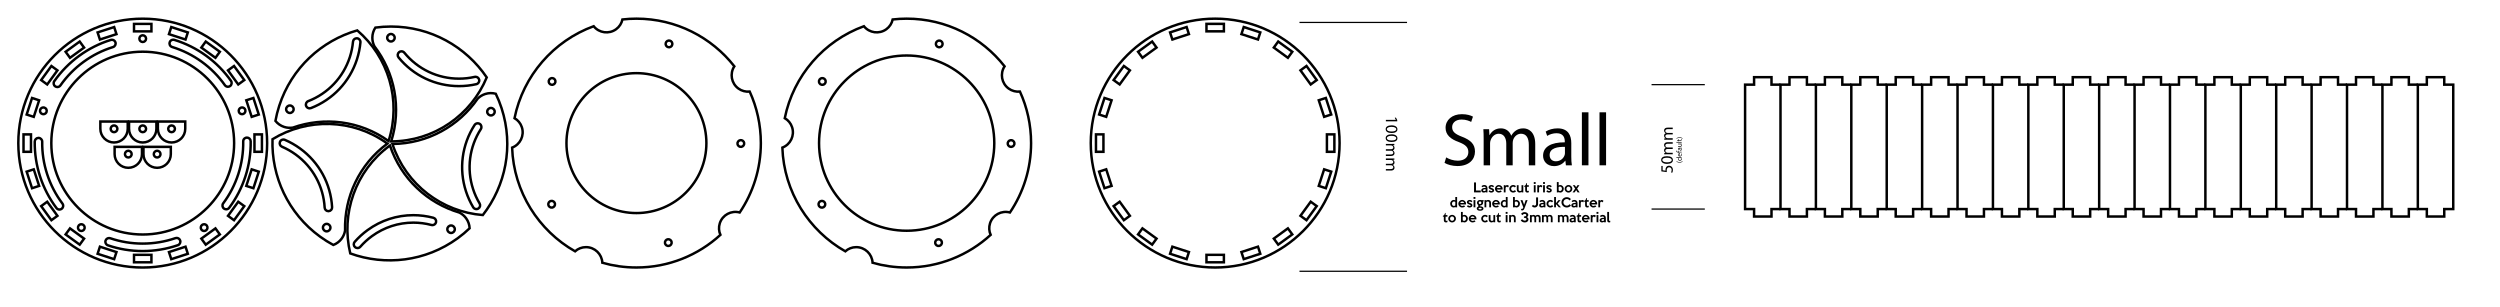<?xml version="1.0" encoding="utf-8"?>
<!-- Generator: Adobe Illustrator 16.0.0, SVG Export Plug-In . SVG Version: 6.00 Build 0)  -->
<!DOCTYPE svg PUBLIC "-//W3C//DTD SVG 1.1//EN" "http://www.w3.org/Graphics/SVG/1.1/DTD/svg11.dtd">
<svg version="1.1" id="Layer_1" xmlns="http://www.w3.org/2000/svg" xmlns:xlink="http://www.w3.org/1999/xlink" x="0px" y="0px"
	 width="2848.02px" height="349.813px" viewBox="0 0 2848.02 349.813" enable-background="new 0 0 2848.02 349.813"
	 xml:space="preserve">
<g>
	<path fill="none" stroke="#000000" stroke-width="2.835" stroke-miterlimit="10" d="M447.059,164.002
		c15.281,46.659,56.875,77.355,102.975,80.998c25.924-33.334,35.418-78.509,21.386-121.695c-1.859-5.719-4.076-11.221-6.615-16.494
		c-3.832-1.04-7.998-1.04-12.06,0.278c-3.332,1.082-6.209,2.915-8.514,5.244C522.945,143.302,487.402,163.69,447.059,164.002z
		 M555.031,127.245c0-2.353,1.908-4.259,4.261-4.259c2.354,0,4.26,1.907,4.26,4.259c0,2.353-1.906,4.259-4.26,4.259
		C556.939,131.504,555.031,129.597,555.031,127.245z M540.639,142.414c0.787-1.223,2.127-1.953,3.582-1.953
		c0.813,0,1.604,0.234,2.291,0.677c1.971,1.269,2.543,3.902,1.276,5.871c-13.123,20.4-16.354,45.318-8.868,68.365
		c1.87,5.753,4.37,11.271,7.43,16.399c0.582,0.975,0.75,2.116,0.471,3.216c-0.279,1.101-0.969,2.027-1.943,2.609
		c-0.659,0.393-1.409,0.6-2.172,0.6c-1.514,0-2.881-0.775-3.653-2.074c-3.386-5.675-6.148-11.771-8.213-18.123
		C522.559,192.519,526.133,164.969,540.639,142.414z"/>
	<path fill="none" stroke="#000000" stroke-width="2.835" stroke-miterlimit="10" d="M399.011,288.715
		c39.713,14.356,85.61,9.427,122.35-17.267c4.863-3.534,9.41-7.343,13.644-11.388c-0.197-3.969-1.484-7.931-3.994-11.383
		c-2.06-2.836-4.689-5.007-7.617-6.478c-36.029-10.675-66.404-38.177-79.167-76.449C404.569,194.704,388.23,243.747,399.011,288.715
		z M509.604,261.133c0-2.353,1.908-4.26,4.26-4.26c2.354,0,4.26,1.907,4.26,4.26s-1.906,4.261-4.26,4.261
		C511.513,265.393,509.604,263.485,509.604,261.133z M403.017,278.609c-0.075-1.132,0.295-2.227,1.045-3.081
		c4.35-4.971,9.293-9.483,14.695-13.41c15.304-11.118,33.333-16.995,52.139-16.995c7.656,0,15.319,0.996,22.779,2.96
		c1.098,0.289,2.018,0.988,2.59,1.97c0.572,0.98,0.728,2.124,0.438,3.221c-0.491,1.867-2.181,3.17-4.105,3.17
		c-0.363,0-0.729-0.047-1.084-0.141c-6.746-1.776-13.679-2.678-20.603-2.678c-17.012,0-33.317,5.313-47.156,15.368
		c-4.895,3.56-9.369,7.642-13.302,12.134c-0.806,0.922-1.972,1.45-3.195,1.45c-1.029,0-2.023-0.373-2.799-1.053
		C403.604,280.776,403.092,279.741,403.017,278.609z"/>
	<path fill="none" stroke="#000000" stroke-width="2.835" stroke-miterlimit="10" d="M364.668,269.616
		c4.862,3.532,9.891,6.681,15.045,9.455c3.713-1.413,7.082-3.861,9.592-7.314c2.062-2.834,3.313-6.008,3.807-9.247
		c-0.979-37.563,15.789-74.949,48.242-98.915c-39.787-28.769-91.479-29.152-130.916-5.004
		C309.057,200.795,327.93,242.924,364.668,269.616z M367.902,259.299c0-2.354,1.906-4.26,4.261-4.26c2.352,0,4.258,1.906,4.258,4.26
		c0,2.353-1.906,4.26-4.258,4.26C369.809,263.558,367.902,261.651,367.902,259.299z M318.961,161.549
		c0.672-1.565,2.205-2.577,3.906-2.577c0.575,0,1.139,0.115,1.674,0.346c6.073,2.602,11.893,5.91,17.295,9.833
		c21.676,15.751,34.979,40.14,36.498,66.915c0.065,1.134-0.314,2.225-1.07,3.072c-0.756,0.846-1.797,1.348-2.93,1.41
		c-0.082,0.006-0.164,0.008-0.246,0.008c-2.248,0-4.109-1.762-4.238-4.009c-1.375-24.219-13.404-46.276-33.008-60.52
		c-4.896-3.557-10.162-6.551-15.652-8.902c-1.041-0.443-1.846-1.268-2.268-2.318C318.5,163.752,318.514,162.595,318.961,161.549z"/>
	<path fill="none" stroke="#000000" stroke-width="2.835" stroke-miterlimit="10" d="M313.767,137.729
		c2.492,3.095,5.861,5.543,9.922,6.861c3.332,1.086,6.738,1.295,9.972,0.764c35.421-12.541,76.159-8.145,108.981,15.314
		c15.063-46.729-0.543-96.011-35.699-126.055c-40.563,11.727-74.799,42.696-88.83,85.885
		C316.255,126.216,314.813,131.971,313.767,137.729z M351.161,115.209c22.608-8.792,39.869-27.051,47.357-50.096
		c1.868-5.758,3.089-11.69,3.629-17.635c0.197-2.202,2.014-3.862,4.225-3.862c0.131,0,0.262,0.006,0.392,0.018
		c2.334,0.213,4.06,2.284,3.847,4.618c-0.598,6.583-1.944,13.141-4.007,19.486c-8.281,25.483-27.366,45.673-52.359,55.392
		c-0.496,0.193-1.017,0.291-1.541,0.291c-1.738,0-3.33-1.089-3.959-2.711C347.894,118.526,348.979,116.059,351.161,115.209z
		 M325.979,124.438c0-2.354,1.906-4.259,4.258-4.259c2.354,0,4.261,1.906,4.261,4.259c0,2.352-1.906,4.259-4.261,4.259
		C327.886,128.697,325.979,126.79,325.979,124.438z"/>
	<path fill="none" stroke="#000000" stroke-width="2.835" stroke-miterlimit="10" d="M426.529,52.705
		c22.873,29.813,31.281,69.917,19.112,108.381c49.098-0.113,91.144-30.187,108.854-72.903
		c-23.689-34.958-63.722-57.947-109.131-57.946c-6.013,0.001-11.931,0.41-17.731,1.194c-2.172,3.324-3.459,7.286-3.459,11.556
		C424.172,46.49,425.025,49.793,426.529,52.705z M453.09,62.298c0.112-1.129,0.66-2.146,1.538-2.863
		c0.769-0.627,1.696-0.959,2.687-0.959c1.281,0,2.482,0.568,3.293,1.561c15.348,18.785,38.048,29.56,62.277,29.56
		c6.043,0,12.063-0.673,17.893-1.998c0.313-0.071,0.633-0.107,0.95-0.107c1.96,0,3.698,1.392,4.135,3.309
		c0.52,2.285-0.917,4.567-3.202,5.085c-6.444,1.467-13.098,2.21-19.773,2.21c-26.792,0-51.891-11.912-68.858-32.681
		C453.309,64.534,452.976,63.427,453.09,62.298z M441.105,42.988c0-2.353,1.907-4.259,4.26-4.259s4.259,1.907,4.259,4.259
		s-1.906,4.259-4.259,4.259C443.013,47.248,441.105,45.34,441.105,42.988z"/>
</g>
<path fill="none" stroke="#000000" stroke-width="2.835" stroke-miterlimit="10" d="M854.077,104.336
	c-4.411,0.445-8.997-0.646-12.866-3.458c-8.103-5.885-10.067-17.049-4.649-25.339c-25.948-33.046-66.264-54.274-111.537-54.274
	c-5.383,0-10.69,0.311-15.917,0.896c-0.943,4.323-3.396,8.336-7.259,11.143c-8.11,5.893-19.353,4.302-25.558-3.438
	c-45.64,16.71-80.287,56.222-90.153,104.736c3.831,2.231,6.896,5.811,8.375,10.357c3.094,9.519-1.871,19.698-11.117,23.228
	c1.823,50.666,30.235,94.549,71.709,118.117c3.306-2.949,7.652-4.759,12.433-4.759c10.024,0,18.183,7.894,18.657,17.8
	c12.339,3.508,25.365,5.385,38.828,5.385c36.868,0,70.445-14.08,95.656-37.152c-1.775-4.053-2.147-8.736-0.674-13.272
	c3.095-9.525,13.107-14.845,22.669-12.25c15.205-22.584,24.08-49.783,24.08-79.056C866.754,142.075,862.217,122.213,854.077,104.336
	z M759.033,47.752c1.252-1.708,3.649-2.08,5.358-0.829c1.708,1.25,2.079,3.649,0.829,5.357s-3.649,2.08-5.356,0.83
	C758.156,51.859,757.783,49.46,759.033,47.752z M631.537,234.942c-1.252,1.708-3.648,2.079-5.356,0.828
	c-1.709-1.25-2.08-3.648-0.83-5.357c1.25-1.707,3.649-2.08,5.356-0.828C632.416,230.834,632.787,233.233,631.537,234.942z
	 M632.024,95.047c-1.25,1.708-3.648,2.08-5.357,0.83s-2.08-3.648-0.83-5.357c1.253-1.708,3.649-2.08,5.357-0.829
	C632.903,90.94,633.274,93.339,632.024,95.047z M764.435,278.633c-1.25,1.709-3.649,2.08-5.357,0.83
	c-1.709-1.25-2.079-3.647-0.829-5.356c1.25-1.708,3.648-2.08,5.356-0.829C765.313,274.527,765.685,276.926,764.435,278.633z
	 M725.022,242.73c-44.02,0-79.703-35.686-79.703-79.704c0-44.021,35.684-79.704,79.703-79.704s79.705,35.684,79.705,79.704
	C804.728,207.045,769.041,242.73,725.022,242.73z M847.055,165.743c-1.25,1.709-3.649,2.08-5.357,0.83
	c-1.709-1.25-2.08-3.649-0.828-5.357c1.25-1.708,3.647-2.079,5.356-0.829C847.934,161.636,848.305,164.035,847.055,165.743z"/>
<path fill="none" stroke="#000000" stroke-width="2.835" stroke-miterlimit="10" d="M162.589,21.294
	c-78.151,0-141.732,63.581-141.732,141.732s63.581,141.732,141.732,141.732c78.15,0,141.731-63.581,141.731-141.732
	S240.74,21.294,162.589,21.294z M298.392,172.946l-8.504,0.002v-19.846l8.503,0.002L298.392,172.946z M288.679,111.625l6.132,18.87
	l-8.087,2.629l-6.133-18.874L288.679,111.625z M279.405,125.068c0.315,0.971,0.233,2.007-0.229,2.917
	c-0.465,0.911-1.255,1.585-2.229,1.901c-0.386,0.125-0.782,0.188-1.183,0.188c-1.662,0-3.123-1.062-3.636-2.643
	c-0.65-2.007,0.452-4.168,2.456-4.82c0.385-0.125,0.78-0.188,1.181-0.188C277.429,122.425,278.891,123.487,279.405,125.068z
	 M266.624,75.177l11.663,16.051l-6.878,5l-11.666-16.056L266.624,75.177z M162.589,267.153
	c-57.416,0-104.127-46.711-104.127-104.127S105.173,58.899,162.589,58.899s104.127,46.711,104.127,104.127
	S220.005,267.153,162.589,267.153z M202.588,279.336c-12.885,4.422-26.375,6.664-40.1,6.664c-13.573,0-26.886-2.193-39.564-6.522
	c-2.217-0.758-3.404-3.18-2.647-5.396c0.589-1.722,2.204-2.879,4.021-2.879c0.465,0,0.927,0.077,1.374,0.229
	c11.8,4.03,24.188,6.073,36.818,6.073c12.773,0,25.336-2.088,37.34-6.207c0.446-0.153,0.912-0.231,1.379-0.231
	c0.793,0,1.569,0.223,2.251,0.647c0.835,0.521,1.445,1.287,1.768,2.225C205.987,276.154,204.803,278.576,202.588,279.336z
	 M61.865,92.437c15.64-22.288,38.498-38.957,64.367-46.938c0.409-0.126,0.83-0.189,1.252-0.189c1.875,0,3.507,1.205,4.062,2.998
	c0.689,2.238-0.568,4.623-2.809,5.313c-24.074,7.427-45.354,22.946-59.915,43.698c-0.737,1.052-1.897,1.707-3.182,1.799
	c-0.102,0.007-0.203,0.011-0.305,0.011c-0.873,0-1.715-0.267-2.436-0.771C60.984,97.01,60.52,94.354,61.865,92.437z M158.765,44.023
	c0.001-2.108,1.715-3.824,3.82-3.824h0.005c2.106,0,3.823,1.716,3.823,3.825c0,2.107-1.717,3.824-3.823,3.825
	C160.48,47.847,158.765,46.131,158.765,44.023z M193.289,48.231c0.551-1.796,2.183-3.003,4.061-3.003c0.42,0,0.84,0.063,1.247,0.188
	c26.028,7.986,48.946,24.575,64.531,46.712c1.349,1.916,0.887,4.572-1.027,5.921c-0.722,0.508-1.565,0.775-2.443,0.775
	c-1.383,0-2.684-0.674-3.479-1.802c-14.503-20.603-35.837-36.043-60.073-43.481c-1.229-0.376-2.209-1.275-2.692-2.471
	C193.041,50.157,192.998,49.177,193.289,48.231z M234.386,47.328l16.053,11.661l-4.996,6.881l-16.057-11.665L234.386,47.328z
	 M195.12,30.804l18.869,6.13l-2.625,8.088l-18.876-6.132L195.12,30.804z M152.668,27.226h19.842v8.504h-19.842V27.226z
	 M130.062,30.807l2.627,8.088l-18.871,6.132l-2.628-8.088L130.062,30.807z M90.796,47.329l4.998,6.881L79.741,65.873l-4.999-6.88
	L90.796,47.329z M58.559,75.177l6.88,5L53.774,96.229l-6.88-4.999L58.559,75.177z M45.774,125.072
	c0.516-1.583,1.977-2.646,3.638-2.646c0.398,0,0.798,0.063,1.183,0.188c2.006,0.651,3.107,2.814,2.457,4.819
	c-0.516,1.582-1.977,2.644-3.637,2.644c-0.4,0-0.8-0.063-1.185-0.188C46.225,129.236,45.123,127.076,45.774,125.072z
	 M36.504,111.624l8.088,2.629l-6.132,18.872l-8.088-2.628L36.504,111.624z M26.792,153.102l8.504,0.001v19.842h-8.504V153.102z
	 M36.505,214.424l-6.133-18.872l8.089-2.628l6.132,18.873L36.505,214.424z M58.56,250.871l-11.665-16.054l6.882-4.998l11.663,16.055
	L58.56,250.871z M71.85,235.481c-0.236,0.955-0.779,1.773-1.57,2.369c-0.741,0.559-1.623,0.854-2.547,0.854
	c-1.352,0-2.591-0.619-3.4-1.697c-16.364-21.759-25.153-48.649-24.75-75.721c0.034-2.308,1.938-4.185,4.247-4.185h0.064
	c2.343,0.035,4.221,1.969,4.187,4.312c-0.378,25.19,7.806,50.224,23.044,70.488C71.896,232.926,72.16,234.231,71.85,235.481z
	 M90.798,278.717l-16.056-11.662l5.001-6.881l16.053,11.664L90.798,278.717z M95.737,261.547c-0.718,0.988-1.877,1.577-3.101,1.577
	c-0.809,0-1.584-0.253-2.24-0.729c-0.828-0.603-1.371-1.487-1.531-2.496c-0.159-1.01,0.083-2.021,0.685-2.849
	c0.718-0.985,1.877-1.575,3.101-1.575c0.811,0,1.585,0.252,2.241,0.729C96.596,257.446,96.977,259.842,95.737,261.547z
	 M130.063,295.241l-18.874-6.132l2.631-8.089l18.871,6.133L130.063,295.241z M172.51,298.826h-19.842v-8.504h19.842V298.826z
	 M195.118,295.245l-2.629-8.087l18.872-6.132l2.627,8.088L195.118,295.245z M228.761,258.7c0.159-1.009,0.702-1.895,1.528-2.494
	c0.657-0.479,1.436-0.73,2.244-0.73c1.24,0,2.37,0.574,3.1,1.577c1.238,1.705,0.859,4.103-0.846,5.342
	c-0.658,0.478-1.435,0.729-2.244,0.729c-1.224,0-2.381-0.589-3.1-1.578C228.844,260.72,228.602,259.709,228.761,258.7z
	 M234.385,278.721l-4.999-6.88l16.055-11.663l4.997,6.881L234.385,278.721z M255.136,237.586c-1.875-1.405-2.258-4.075-0.853-5.948
	c15.11-20.16,23.203-45.222,22.787-70.571c-0.021-1.284,0.531-2.495,1.521-3.324c0.752-0.634,1.672-0.979,2.661-0.995h0.07
	c2.303,0,4.207,1.875,4.246,4.181c0.447,27.222-8.248,54.146-24.483,75.808c-0.811,1.08-2.051,1.699-3.406,1.699
	C256.756,238.434,255.876,238.141,255.136,237.586z M266.624,250.874l-6.881-4.998l11.664-16.055l6.879,5L266.624,250.874z
	 M288.679,214.424l-8.088-2.625l6.133-18.875l8.086,2.631L288.679,214.424z"/>
<g>
	<path fill="none" stroke="#000000" stroke-width="2.835" stroke-miterlimit="10" d="M114.322,138.464v8.279
		c0,8.607,6.979,15.585,15.587,15.585c8.605,0,15.584-6.978,15.584-15.585v-8.279H114.322z M129.908,150.57
		c-2.113,0-3.827-1.713-3.827-3.827s1.714-3.827,3.827-3.827c2.112,0,3.825,1.713,3.825,3.827S132.021,150.57,129.908,150.57z"/>
	<path fill="none" stroke="#000000" stroke-width="2.835" stroke-miterlimit="10" d="M147.004,138.464v8.279
		c0,8.607,6.979,15.585,15.585,15.585c8.605,0,15.585-6.978,15.585-15.585v-8.279H147.004z M162.589,150.57
		c-2.113,0-3.827-1.713-3.827-3.827s1.714-3.827,3.827-3.827s3.827,1.713,3.827,3.827S164.702,150.57,162.589,150.57z"/>
	<path fill="none" stroke="#000000" stroke-width="2.835" stroke-miterlimit="10" d="M179.861,138.464v8.279
		c0,8.607,6.979,15.585,15.585,15.585c8.606,0,15.585-6.978,15.585-15.585v-8.279H179.861z M195.446,150.57
		c-2.112,0-3.826-1.713-3.826-3.827s1.714-3.827,3.826-3.827c2.113,0,3.827,1.713,3.827,3.827S197.56,150.57,195.446,150.57z"/>
	<path fill="none" stroke="#000000" stroke-width="2.835" stroke-miterlimit="10" d="M130.575,167.297v8.279
		c0,8.607,6.978,15.585,15.585,15.585c8.606,0,15.585-6.978,15.585-15.585v-8.279H130.575z M146.16,179.403
		c-2.113,0-3.826-1.713-3.826-3.826s1.713-3.826,3.826-3.826c2.112,0,3.825,1.713,3.825,3.826S148.273,179.403,146.16,179.403z"/>
	<path fill="none" stroke="#000000" stroke-width="2.835" stroke-miterlimit="10" d="M163.433,167.297v8.279
		c0,8.607,6.979,15.585,15.585,15.585c8.607,0,15.585-6.978,15.585-15.585v-8.279H163.433z M179.018,179.403
		c-2.113,0-3.826-1.713-3.826-3.826s1.713-3.826,3.826-3.826s3.826,1.713,3.826,3.826S181.131,179.403,179.018,179.403z"/>
</g>
<g>
	<polygon fill="none" stroke="#000000" stroke-width="2.835" stroke-miterlimit="10" points="2754.416,238.164 2764.664,238.164 
		2764.664,246.667 2784.506,246.667 2784.506,238.164 2794.754,238.164 2794.754,96.432 2784.506,96.432 2784.506,87.927 
		2764.664,87.927 2764.664,96.432 2754.416,96.432 	"/>
	<polyline fill="none" stroke="#000000" stroke-width="2.835" stroke-miterlimit="10" points="2754.416,96.432 2744.17,96.432 
		2744.17,87.927 2724.325,87.927 2724.325,96.432 2714.08,96.432 2714.08,238.164 2724.325,238.164 2724.325,246.667 
		2744.17,246.667 2744.17,238.164 2754.416,238.164 	"/>
	<polyline fill="none" stroke="#000000" stroke-width="2.835" stroke-miterlimit="10" points="2714.08,96.432 2703.832,96.432 
		2703.832,87.927 2683.99,87.927 2683.99,96.432 2673.741,96.432 2673.741,238.164 2683.99,238.164 2683.99,246.667 
		2703.832,246.667 2703.832,238.164 2714.08,238.164 	"/>
	<polyline fill="none" stroke="#000000" stroke-width="2.835" stroke-miterlimit="10" points="2673.741,96.432 2663.496,96.432 
		2663.496,87.927 2643.652,87.927 2643.652,96.432 2633.406,96.432 2633.406,238.164 2643.652,238.164 2643.652,246.667 
		2663.496,246.667 2663.496,238.164 2673.741,238.164 	"/>
	<polyline fill="none" stroke="#000000" stroke-width="2.835" stroke-miterlimit="10" points="2633.406,96.432 2623.157,96.432 
		2623.157,87.927 2603.316,87.927 2603.316,96.432 2593.068,96.432 2593.068,238.164 2603.316,238.164 2603.316,246.667 
		2623.157,246.667 2623.157,238.164 2633.406,238.164 	"/>
	<polyline fill="none" stroke="#000000" stroke-width="2.835" stroke-miterlimit="10" points="2593.068,96.432 2582.822,96.432 
		2582.822,87.927 2562.979,87.927 2562.979,96.432 2552.732,96.432 2552.732,238.164 2562.979,238.164 2562.979,246.667 
		2582.822,246.667 2582.822,238.164 2593.068,238.164 	"/>
	<polyline fill="none" stroke="#000000" stroke-width="2.835" stroke-miterlimit="10" points="2552.732,96.432 2542.484,96.432 
		2542.484,87.927 2522.643,87.927 2522.643,96.432 2512.395,96.432 2512.395,238.164 2522.643,238.164 2522.643,246.667 
		2542.484,246.667 2542.484,238.164 2552.732,238.164 	"/>
	<polyline fill="none" stroke="#000000" stroke-width="2.835" stroke-miterlimit="10" points="2512.395,96.432 2502.148,96.432 
		2502.148,87.927 2482.305,87.927 2482.305,96.432 2472.059,96.432 2472.059,238.164 2482.305,238.164 2482.305,246.667 
		2502.148,246.667 2502.148,238.164 2512.395,238.164 	"/>
	<polyline fill="none" stroke="#000000" stroke-width="2.835" stroke-miterlimit="10" points="2472.059,96.432 2461.811,96.432 
		2461.811,87.927 2441.969,87.927 2441.969,96.432 2431.721,96.432 2431.721,238.164 2441.969,238.164 2441.969,246.667 
		2461.811,246.667 2461.811,238.164 2472.059,238.164 	"/>
	<polyline fill="none" stroke="#000000" stroke-width="2.835" stroke-miterlimit="10" points="2431.721,96.432 2421.475,96.432 
		2421.475,87.927 2401.631,87.927 2401.631,96.432 2391.385,96.432 2391.385,238.164 2401.631,238.164 2401.631,246.667 
		2421.475,246.667 2421.475,238.164 2431.721,238.164 	"/>
	<polyline fill="none" stroke="#000000" stroke-width="2.835" stroke-miterlimit="10" points="2391.385,96.432 2381.137,96.432 
		2381.137,87.927 2361.295,87.927 2361.295,96.432 2351.047,96.432 2351.047,238.164 2361.295,238.164 2361.295,246.667 
		2381.137,246.667 2381.137,238.164 2391.385,238.164 	"/>
	<polyline fill="none" stroke="#000000" stroke-width="2.835" stroke-miterlimit="10" points="2351.047,96.432 2340.801,96.432 
		2340.801,87.927 2320.957,87.927 2320.957,96.432 2310.711,96.432 2310.711,238.164 2320.957,238.164 2320.957,246.667 
		2340.801,246.667 2340.801,238.164 2351.047,238.164 	"/>
	<polyline fill="none" stroke="#000000" stroke-width="2.835" stroke-miterlimit="10" points="2310.711,96.432 2300.463,96.432 
		2300.463,87.927 2280.621,87.927 2280.621,96.432 2270.373,96.432 2270.373,238.164 2280.621,238.164 2280.621,246.667 
		2300.463,246.667 2300.463,238.164 2310.711,238.164 	"/>
	<polyline fill="none" stroke="#000000" stroke-width="2.835" stroke-miterlimit="10" points="2270.373,96.432 2260.127,96.432 
		2260.127,87.927 2240.282,87.927 2240.282,96.432 2230.037,96.432 2230.037,238.164 2240.282,238.164 2240.282,246.667 
		2260.127,246.667 2260.127,238.164 2270.373,238.164 	"/>
	<polyline fill="none" stroke="#000000" stroke-width="2.835" stroke-miterlimit="10" points="2230.037,96.432 2219.789,96.432 
		2219.789,87.927 2199.947,87.927 2199.947,96.432 2189.698,96.432 2189.698,238.164 2199.947,238.164 2199.947,246.667 
		2219.789,246.667 2219.789,238.164 2230.037,238.164 	"/>
	<polyline fill="none" stroke="#000000" stroke-width="2.835" stroke-miterlimit="10" points="2189.698,96.432 2179.452,96.432 
		2179.452,87.927 2159.609,87.927 2159.609,96.432 2149.363,96.432 2149.363,238.164 2159.609,238.164 2159.609,246.667 
		2179.452,246.667 2179.452,238.164 2189.698,238.164 	"/>
	<polyline fill="none" stroke="#000000" stroke-width="2.835" stroke-miterlimit="10" points="2149.363,96.432 2139.115,96.432 
		2139.115,87.927 2119.273,87.927 2119.273,96.432 2109.025,96.432 2109.025,238.164 2119.273,238.164 2119.273,246.667 
		2139.115,246.667 2139.115,238.164 2149.363,238.164 	"/>
	<polyline fill="none" stroke="#000000" stroke-width="2.835" stroke-miterlimit="10" points="2109.025,96.432 2098.779,96.432 
		2098.779,87.927 2078.936,87.927 2078.936,96.432 2068.689,96.432 2068.689,238.164 2078.936,238.164 2078.936,246.667 
		2098.779,246.667 2098.779,238.164 2109.025,238.164 	"/>
	<polyline fill="none" stroke="#000000" stroke-width="2.835" stroke-miterlimit="10" points="2068.689,96.432 2058.441,96.432 
		2058.441,87.927 2038.6,87.927 2038.6,96.432 2028.352,96.432 2028.352,238.164 2038.6,238.164 2038.6,246.667 2058.441,246.667 
		2058.441,238.164 2068.689,238.164 	"/>
	<polyline fill="none" stroke="#000000" stroke-width="2.835" stroke-miterlimit="10" points="2028.352,96.432 2018.105,96.432 
		2018.105,87.927 1998.262,87.927 1998.262,96.432 1988.016,96.432 1988.016,238.164 1998.262,238.164 1998.262,246.667 
		2018.105,246.667 2018.105,238.164 2028.352,238.164 	"/>
</g>
<path fill="none" stroke="#000000" stroke-width="2.835" stroke-miterlimit="10" d="M1149.07,100.878
	c-8.102-5.886-10.065-17.049-4.647-25.34c-25.947-33.046-66.265-54.272-111.537-54.272c-5.383,0-10.691,0.311-15.918,0.895
	c-0.943,4.324-3.396,8.336-7.258,11.143c-8.111,5.894-19.354,4.303-25.56-3.437c-45.639,16.71-80.287,56.221-90.151,104.736
	c3.829,2.229,6.896,5.809,8.375,10.356c3.094,9.519-1.871,19.699-11.117,23.228c1.821,50.666,30.233,94.551,71.709,118.117
	c3.305-2.949,7.651-4.759,12.432-4.759c10.025,0,18.182,7.894,18.658,17.8c12.338,3.508,25.365,5.385,38.828,5.385
	c36.866,0,70.444-14.08,95.655-37.152c-1.774-4.051-2.147-8.736-0.674-13.272c3.095-9.525,13.107-14.847,22.668-12.25
	c15.205-22.582,24.08-49.781,24.08-79.056c0-20.924-4.537-40.785-12.676-58.662C1157.525,104.783,1152.941,103.691,1149.07,100.878z
	 M1066.896,47.774c1.252-1.708,3.65-2.08,5.359-0.829c1.707,1.25,2.075,3.646,0.825,5.354s-3.646,2.08-5.354,0.83
	C1066.02,51.879,1065.646,49.483,1066.896,47.774z M933.698,90.541c1.252-1.708,3.65-2.08,5.357-0.829
	c1.709,1.249,2.08,3.648,0.83,5.357c-1.25,1.708-3.648,2.08-5.357,0.83S932.448,92.25,933.698,90.541z M939.4,234.961
	c-1.252,1.709-3.647,2.08-5.356,0.83s-2.08-3.646-0.83-5.354c1.25-1.709,3.647-2.08,5.356-0.83
	C940.279,230.856,940.65,233.254,939.4,234.961z M1072.297,278.657c-1.25,1.707-3.648,2.08-5.357,0.828
	c-1.709-1.25-2.08-3.648-0.83-5.357c1.25-1.707,3.65-2.08,5.357-0.828C1073.176,274.547,1073.547,276.948,1072.297,278.657z
	 M1032.885,262.86c-55.125,0-99.813-44.688-99.813-99.813s44.688-99.812,99.813-99.812s99.813,44.687,99.813,99.812
	S1088.01,262.86,1032.885,262.86z M1154.916,165.766c-1.248,1.709-3.646,2.078-5.355,0.826c-1.709-1.25-2.08-3.646-0.828-5.354
	c1.25-1.707,3.648-2.08,5.357-0.828C1155.795,161.658,1156.166,164.057,1154.916,165.766z"/>
<path fill="none" stroke="#000000" stroke-width="2.835" stroke-miterlimit="10" d="M1384.34,304.728
	c78.151,0,141.731-63.58,141.731-141.732c0-78.149-63.58-141.729-141.731-141.729c-78.15,0-141.732,63.58-141.732,141.729
	C1242.607,241.148,1306.189,304.728,1384.34,304.728z M1248.536,153.078l8.505-0.002v19.846l-8.502-0.004L1248.536,153.078z
	 M1258.25,214.398l-6.132-18.871l8.087-2.629l6.133,18.875L1258.25,214.398z M1280.305,250.845l-11.662-16.052l6.877-5
	l11.666,16.056L1280.305,250.845z M1312.543,278.694l-16.054-11.661l4.996-6.881l16.058,11.664L1312.543,278.694z M1351.809,295.218
	l-18.869-6.131l2.625-8.088l18.875,6.132L1351.809,295.218z M1394.262,298.797h-19.844v-8.505h19.844V298.797z M1416.866,295.215
	l-2.627-8.088l18.871-6.132l2.629,8.088L1416.866,295.215z M1456.133,278.693l-4.998-6.881l16.053-11.662l5,6.879L1456.133,278.693z
	 M1488.37,250.845l-6.881-5l11.664-16.054l6.881,4.998L1488.37,250.845z M1510.426,214.398l-8.088-2.629l6.131-18.871l8.088,2.627
	L1510.426,214.398z M1520.137,172.919h-8.504v-19.844h8.504V172.919z M1510.424,111.597l6.133,18.873l-8.088,2.627l-6.133-18.871
	L1510.424,111.597z M1488.368,75.152l11.666,16.055l-6.883,4.996L1481.49,80.15L1488.368,75.152z M1456.131,47.304l16.057,11.664
	l-5.002,6.879l-16.053-11.664L1456.131,47.304z M1416.866,30.783l18.873,6.131l-2.631,8.088l-18.871-6.133L1416.866,30.783z
	 M1374.418,27.197h19.844v8.504h-19.844V27.197z M1351.811,30.777l2.629,8.088l-18.873,6.131l-2.627-8.086L1351.811,30.777z
	 M1312.545,47.3l4.998,6.88l-16.056,11.664l-4.996-6.88L1312.545,47.3z M1280.305,75.15l6.881,4.996l-11.664,16.055l-6.879-4.998
	L1280.305,75.15z M1258.25,111.597l8.088,2.627l-6.134,18.873l-8.086-2.629L1258.25,111.597z"/>
<g>
	<g>
		
			<line fill="none" stroke="#000000" stroke-width="1.417" stroke-miterlimit="10" x1="1881.463" y1="238.164" x2="1942.135" y2="238.164"/>
		
			<line fill="none" stroke="#000000" stroke-width="1.417" stroke-miterlimit="10" x1="1942.135" y1="96.432" x2="1881.463" y2="96.432"/>
		<g enable-background="new    ">
			<path d="M1894.108,189.028v4.938l3.324,0.498c-0.039-0.299-0.078-0.578-0.078-1.056c0-0.995,0.219-1.991,0.695-2.788
				c0.578-1.016,1.693-1.852,3.326-1.852c2.529,0,4.42,2.011,4.42,4.818c0,1.414-0.398,2.609-0.795,3.227l-1.336-0.438
				c0.32-0.538,0.719-1.593,0.719-2.769c0-1.652-1.076-3.066-2.809-3.066c-1.672,0.021-2.867,1.136-2.867,3.725
				c0,0.736,0.08,1.314,0.139,1.792l-6.213-0.837v-6.192H1894.108z"/>
			<path d="M1898.965,177.933c4.402,0,6.83,1.633,6.83,4.501c0,2.528-2.369,4.241-6.65,4.281c-4.34,0-6.73-1.872-6.73-4.501
				C1892.414,179.487,1894.844,177.933,1898.965,177.933z M1899.164,184.963c3.365,0,5.277-1.035,5.277-2.628
				c0-1.792-2.09-2.648-5.396-2.648c-3.186,0-5.277,0.816-5.277,2.628C1893.768,183.847,1895.641,184.963,1899.164,184.963z"/>
			<path d="M1898.547,175.76c-0.994,0-1.811,0.021-2.607,0.079v-1.533l1.553-0.08v-0.06c-0.916-0.538-1.771-1.434-1.771-3.026
				c0-1.314,0.795-2.31,1.932-2.728v-0.04c-0.539-0.299-0.957-0.677-1.256-1.075c-0.438-0.578-0.676-1.215-0.676-2.131
				c0-1.274,0.836-3.166,4.182-3.166h5.674v1.712h-5.455c-1.852,0-2.967,0.677-2.967,2.091c0,0.996,0.736,1.772,1.592,2.071
				c0.24,0.08,0.559,0.139,0.877,0.139h5.953v1.712h-5.773c-1.533,0-2.648,0.677-2.648,2.011c0,1.095,0.875,1.892,1.752,2.17
				c0.258,0.1,0.557,0.14,0.855,0.14h5.814v1.712H1898.547z"/>
			<path d="M1898.547,159.148c-0.994,0-1.811,0.02-2.607,0.08v-1.533l1.553-0.08v-0.06c-0.916-0.538-1.771-1.434-1.771-3.026
				c0-1.314,0.795-2.31,1.932-2.728v-0.04c-0.539-0.299-0.957-0.677-1.256-1.075c-0.438-0.578-0.676-1.215-0.676-2.131
				c0-1.274,0.836-3.166,4.182-3.166h5.674v1.712h-5.455c-1.852,0-2.967,0.677-2.967,2.091c0,0.996,0.736,1.772,1.592,2.071
				c0.24,0.08,0.559,0.139,0.877,0.139h5.953v1.712h-5.773c-1.533,0-2.648,0.677-2.648,2.011c0,1.095,0.875,1.892,1.752,2.17
				c0.258,0.1,0.557,0.14,0.855,0.14h5.814v1.712H1898.547z"/>
		</g>
		<g enable-background="new    ">
			<path d="M1909.883,183.564c0.834,0.621,1.938,1.071,3.477,1.071c1.514,0,2.602-0.468,3.451-1.071v0.587
				c-0.705,0.535-1.793,1.113-3.451,1.113c-1.674-0.009-2.762-0.578-3.477-1.113V183.564z"/>
			<path d="M1909.748,179.22h4.971c0.365,0,0.783-0.009,1.063-0.034v0.671l-0.713,0.035v0.016c0.459,0.23,0.807,0.731,0.807,1.402
				c0,0.995-0.842,1.76-2.09,1.76c-1.369,0.009-2.211-0.842-2.211-1.844c0-0.629,0.299-1.055,0.629-1.241v-0.017h-2.455V179.22z
				 M1913.342,179.969c-0.094,0-0.221,0.008-0.314,0.033c-0.475,0.111-0.867,0.52-0.867,1.08c0,0.773,0.682,1.232,1.59,1.232
				c0.834,0,1.521-0.408,1.521-1.216c0-0.501-0.332-0.96-0.893-1.097c-0.102-0.025-0.203-0.033-0.322-0.033H1913.342z"/>
			<path d="M1913.862,177.56c1.012-0.018,1.428-0.663,1.428-1.411c0-0.536-0.094-0.858-0.213-1.139l0.535-0.128
				c0.119,0.264,0.256,0.715,0.256,1.369c0,1.266-0.834,2.022-2.074,2.022s-2.219-0.731-2.219-1.93c0-1.343,1.182-1.7,1.938-1.7
				c0.154,0,0.273,0.017,0.35,0.025V177.56z M1913.326,175.367c-0.477-0.009-1.217,0.195-1.217,1.037
				c0,0.756,0.697,1.088,1.217,1.147V175.367z"/>
			<path d="M1915.781,173.64h-3.543v0.578h-0.57v-0.578h-0.195c-0.578,0-1.105-0.127-1.436-0.476
				c-0.273-0.28-0.383-0.654-0.383-1.003c0-0.264,0.059-0.493,0.119-0.637l0.578,0.102c-0.053,0.111-0.094,0.264-0.094,0.476
				c0,0.638,0.561,0.799,1.189,0.799h0.221v-0.994h0.57v0.994h3.543V173.64z"/>
			<path d="M1915.781,168.955l-0.518,0.06v0.026c0.322,0.229,0.611,0.671,0.611,1.258c0,0.833-0.586,1.258-1.182,1.258
				c-0.994,0-1.537-0.884-1.529-2.473h-0.086c-0.34,0-0.951,0.093-0.951,0.935c0,0.383,0.119,0.782,0.307,1.071l-0.494,0.17
				c-0.221-0.34-0.365-0.833-0.365-1.352c0-1.258,0.859-1.564,1.684-1.564h1.537c0.357,0,0.707-0.017,0.986-0.068V168.955z
				 M1913.682,169.066c-0.016,0.816,0.129,1.742,0.928,1.742c0.484,0,0.713-0.323,0.713-0.706c0-0.535-0.34-0.875-0.688-0.994
				c-0.076-0.025-0.162-0.042-0.238-0.042H1913.682z"/>
			<path d="M1914.66,163.692c0.424,0,0.799-0.009,1.121-0.034v0.663l-0.672,0.042v0.017c0.332,0.195,0.766,0.629,0.766,1.36
				c0,0.646-0.357,1.419-1.801,1.419h-2.406v-0.748h2.277c0.783,0,1.309-0.238,1.309-0.918c0-0.501-0.348-0.85-0.68-0.986
				c-0.109-0.042-0.246-0.068-0.381-0.068h-2.525v-0.748H1914.66z"/>
			<path d="M1909.748,162.448v-0.748h6.033v0.748H1909.748z"/>
			<path d="M1910.487,159.541h1.182v-1.071h0.57v1.071h2.217c0.51,0,0.799-0.145,0.799-0.561c0-0.195-0.025-0.34-0.051-0.433
				l0.563-0.034c0.059,0.145,0.102,0.374,0.102,0.663c0,0.348-0.111,0.629-0.314,0.807c-0.221,0.213-0.588,0.289-1.072,0.289h-2.242
				v0.638h-0.57v-0.638h-0.986L1910.487,159.541z"/>
			<path d="M1916.811,158.078c-0.842-0.604-1.947-1.071-3.477-1.071c-1.521,0-2.609,0.459-3.451,1.071V157.5
				c0.697-0.544,1.785-1.113,3.459-1.113c1.666,0,2.746,0.569,3.469,1.113V158.078z"/>
		</g>
	</g>
	<g>
		
			<line fill="none" stroke="#000000" stroke-width="1.417" stroke-miterlimit="10" x1="1602.909" y1="25.565" x2="1480.375" y2="25.565"/>
		
			<line fill="none" stroke="#000000" stroke-width="1.417" stroke-miterlimit="10" x1="1480.375" y1="309.03" x2="1602.909" y2="309.03"/>
		<g enable-background="new    ">
			<path d="M1590.108,136.534v-0.04l-1.215-2.25l1.334-0.339l1.514,2.828v1.494h-12.943v-1.693H1590.108z"/>
			<path d="M1585.408,151.552c-4.401,0-6.83-1.633-6.83-4.5c0-2.529,2.369-4.241,6.65-4.281c4.341,0,6.73,1.872,6.73,4.5
				C1591.959,149.998,1589.531,151.552,1585.408,151.552z M1585.209,144.522c-3.365,0-5.277,1.036-5.277,2.628
				c0,1.792,2.091,2.648,5.396,2.648c3.187,0,5.277-0.816,5.277-2.628C1590.606,145.637,1588.734,144.522,1585.209,144.522z"/>
			<path d="M1585.408,161.77c-4.401,0-6.83-1.633-6.83-4.5c0-2.529,2.369-4.241,6.65-4.281c4.341,0,6.73,1.872,6.73,4.5
				C1591.959,160.217,1589.531,161.77,1585.408,161.77z M1585.209,154.74c-3.365,0-5.277,1.035-5.277,2.628
				c0,1.792,2.091,2.648,5.396,2.648c3.187,0,5.277-0.816,5.277-2.628C1590.606,155.856,1588.734,154.74,1585.209,154.74z"/>
			<path d="M1585.826,163.943c0.995,0,1.812-0.02,2.608-0.08v1.533l-1.553,0.08v0.06c0.916,0.538,1.771,1.434,1.771,3.026
				c0,1.314-0.796,2.31-1.932,2.728v0.04c0.538,0.299,0.956,0.677,1.255,1.075c0.438,0.578,0.677,1.215,0.677,2.131
				c0,1.274-0.836,3.167-4.182,3.167h-5.675v-1.713h5.456c1.852,0,2.967-0.677,2.967-2.091c0-0.996-0.736-1.772-1.593-2.071
				c-0.239-0.08-0.558-0.139-0.876-0.139h-5.954v-1.712h5.774c1.533,0,2.648-0.677,2.648-2.011c0-1.095-0.876-1.892-1.752-2.17
				c-0.259-0.1-0.558-0.14-0.856-0.14h-5.814v-1.712H1585.826z"/>
			<path d="M1585.826,180.554c0.995,0,1.812-0.02,2.608-0.079v1.533l-1.553,0.079v0.061c0.916,0.537,1.771,1.434,1.771,3.026
				c0,1.314-0.796,2.31-1.932,2.728v0.041c0.538,0.299,0.956,0.676,1.255,1.074c0.438,0.578,0.677,1.215,0.677,2.131
				c0,1.275-0.836,3.166-4.182,3.166h-5.675v-1.712h5.456c1.852,0,2.967-0.677,2.967-2.091c0-0.996-0.736-1.772-1.593-2.071
				c-0.239-0.079-0.558-0.14-0.876-0.14h-5.954v-1.712h5.774c1.533,0,2.648-0.677,2.648-2.011c0-1.096-0.876-1.893-1.752-2.171
				c-0.259-0.1-0.558-0.14-0.856-0.14h-5.814v-1.713H1585.826z"/>
		</g>
	</g>
	<g>
		<g enable-background="new    ">
			<path d="M1647.496,179.306c3.316,2.041,8.164,3.741,13.266,3.741c7.568,0,11.99-3.997,11.99-9.779
				c0-5.357-3.061-8.419-10.799-11.395c-9.354-3.316-15.137-8.164-15.137-16.242c0-8.929,7.398-15.563,18.538-15.563
				c5.868,0,10.119,1.361,12.671,2.807l-2.041,6.038c-1.871-1.021-5.697-2.722-10.885-2.722c-7.824,0-10.801,4.677-10.801,8.589
				c0,5.357,3.487,7.993,11.396,11.055c9.694,3.742,14.626,8.419,14.626,16.838c0,8.844-6.547,16.497-20.068,16.497
				c-5.527,0-11.564-1.616-14.626-3.657L1647.496,179.306z"/>
			<path d="M1690.186,158.302c0-4.251-0.084-7.738-0.34-11.14h6.549l0.34,6.633h0.255c2.296-3.911,6.122-7.568,12.926-7.568
				c5.612,0,9.864,3.401,11.649,8.249h0.17c1.276-2.296,2.893-4.082,4.593-5.357c2.466-1.871,5.187-2.892,9.099-2.892
				c5.443,0,13.521,3.572,13.521,17.858v24.235h-7.313v-23.3c0-7.909-2.892-12.671-8.929-12.671c-4.252,0-7.568,3.146-8.844,6.803
				c-0.34,1.021-0.596,2.381-0.596,3.742v25.426h-7.313v-24.661c0-6.548-2.893-11.31-8.59-11.31c-4.677,0-8.078,3.741-9.269,7.483
				c-0.425,1.105-0.595,2.381-0.595,3.656v24.831h-7.314V158.302z"/>
			<path d="M1783.899,188.32l-0.596-5.188h-0.254c-2.297,3.231-6.719,6.123-12.586,6.123c-8.334,0-12.586-5.868-12.586-11.82
				c0-9.949,8.844-15.392,24.746-15.307v-0.851c0-3.401-0.936-9.524-9.354-9.524c-3.827,0-7.824,1.191-10.715,3.062l-1.701-4.932
				c3.401-2.211,8.334-3.657,13.521-3.657c12.585,0,15.646,8.589,15.646,16.838v15.392c0,3.571,0.17,7.058,0.68,9.864H1783.899z
				 M1782.793,167.316c-8.164-0.17-17.433,1.275-17.433,9.269c0,4.848,3.231,7.144,7.058,7.144c5.357,0,8.76-3.401,9.949-6.889
				c0.256-0.765,0.426-1.615,0.426-2.381V167.316z"/>
			<path d="M1802.098,127.944h7.482v60.376h-7.482V127.944z"/>
			<path d="M1822.166,127.944h7.483v60.376h-7.483V127.944z"/>
		</g>
		<g enable-background="new    ">
			<path d="M1686.891,219.166h-7.668v-11.324h2.24v9.198h5.428V219.166z"/>
			<path d="M1694.531,219.166h-2.041v-0.439c-0.358,0.246-0.739,0.416-1.141,0.511c-0.401,0.094-0.815,0.142-1.24,0.142
				c-0.397,0-0.757-0.06-1.077-0.178c-0.321-0.118-0.6-0.288-0.836-0.51s-0.418-0.484-0.546-0.787
				c-0.128-0.302-0.191-0.638-0.191-1.006c0-0.463,0.102-0.867,0.305-1.212s0.479-0.633,0.829-0.864s0.758-0.404,1.227-0.518
				c0.467-0.113,0.971-0.17,1.509-0.17h1.177c0-0.482-0.156-0.865-0.469-1.148c-0.311-0.283-0.76-0.425-1.346-0.425
				c-0.283,0-0.576,0.052-0.879,0.155c-0.303,0.104-0.604,0.293-0.906,0.567l-1.205-1.219c0.434-0.416,0.938-0.737,1.51-0.964
				c0.57-0.227,1.159-0.34,1.764-0.34c0.566,0,1.072,0.09,1.515,0.269c0.442,0.18,0.8,0.411,1.071,0.694
				c0.357,0.359,0.607,0.761,0.754,1.205c0.145,0.444,0.218,1.012,0.218,1.701V219.166z M1692.49,217.125v-1.517h-0.935
				c-0.284,0-0.551,0.02-0.801,0.057c-0.251,0.038-0.469,0.102-0.652,0.191c-0.185,0.09-0.331,0.206-0.439,0.348
				c-0.109,0.142-0.163,0.312-0.163,0.51c0,0.283,0.11,0.516,0.333,0.694c0.222,0.18,0.508,0.27,0.857,0.27
				c0.303,0,0.603-0.047,0.9-0.142C1691.887,217.441,1692.188,217.304,1692.49,217.125z"/>
			<path d="M1702.114,216.87c0,0.406-0.096,0.768-0.285,1.084s-0.436,0.581-0.738,0.794s-0.645,0.373-1.022,0.481
				c-0.379,0.108-0.753,0.163-1.122,0.163c-0.625,0-1.201-0.115-1.727-0.347s-0.986-0.603-1.385-1.113l1.232-1.247
				c0.246,0.312,0.529,0.556,0.852,0.73c0.32,0.175,0.666,0.262,1.034,0.262c0.321,0,0.589-0.059,0.801-0.177
				s0.319-0.296,0.319-0.532c0-0.245-0.152-0.451-0.454-0.616s-0.728-0.328-1.275-0.489c-0.321-0.094-0.634-0.215-0.936-0.361
				s-0.571-0.326-0.808-0.538c-0.236-0.213-0.426-0.456-0.567-0.73c-0.142-0.273-0.212-0.59-0.212-0.949
				c0-0.396,0.092-0.754,0.276-1.07s0.427-0.581,0.725-0.794c0.298-0.212,0.637-0.375,1.016-0.488s0.763-0.17,1.151-0.17
				c1.25,0,2.272,0.473,3.068,1.417l-1.219,1.233c-0.236-0.293-0.506-0.524-0.809-0.695c-0.303-0.17-0.633-0.255-0.992-0.255
				c-0.123,0-0.253,0.017-0.39,0.05c-0.138,0.033-0.265,0.08-0.383,0.142s-0.215,0.142-0.29,0.241
				c-0.076,0.099-0.113,0.21-0.113,0.333c0,0.218,0.144,0.406,0.432,0.566c0.288,0.161,0.701,0.321,1.24,0.482
				c0.35,0.104,0.68,0.236,0.992,0.396c0.313,0.161,0.586,0.348,0.822,0.561c0.236,0.212,0.422,0.453,0.56,0.723
				C1702.044,216.224,1702.114,216.53,1702.114,216.87z"/>
			<path d="M1711.836,215.055c0,0.133-0.008,0.27-0.021,0.411c-0.015,0.142-0.031,0.288-0.051,0.439h-6.547
				c0.075,0.236,0.182,0.461,0.318,0.673c0.137,0.213,0.305,0.397,0.504,0.553c0.197,0.156,0.422,0.279,0.672,0.369
				c0.251,0.09,0.527,0.135,0.83,0.135c0.368,0,0.736-0.064,1.105-0.191c0.368-0.128,0.676-0.3,0.921-0.518l1.29,1.29
				c-0.566,0.425-1.122,0.725-1.666,0.899c-0.543,0.175-1.117,0.263-1.722,0.263c-0.614,0-1.188-0.113-1.722-0.341
				c-0.534-0.227-0.997-0.533-1.389-0.921c-0.393-0.388-0.702-0.844-0.929-1.368c-0.228-0.524-0.341-1.084-0.341-1.679
				c0-0.596,0.113-1.155,0.341-1.68c0.227-0.524,0.538-0.98,0.935-1.368c0.397-0.387,0.86-0.694,1.39-0.921s1.097-0.34,1.7-0.34
				c0.576,0,1.129,0.105,1.658,0.318s0.998,0.508,1.404,0.886s0.727,0.829,0.963,1.354S1711.836,214.423,1711.836,215.055z
				 M1709.696,214.261c-0.161-0.52-0.447-0.938-0.857-1.254c-0.411-0.316-0.877-0.475-1.396-0.475c-0.51,0-0.969,0.158-1.375,0.475
				s-0.689,0.734-0.85,1.254H1709.696z"/>
			<path d="M1718.992,211.824l-1.091,1.729c-0.198-0.218-0.419-0.409-0.659-0.574c-0.241-0.165-0.484-0.248-0.73-0.248
				c-0.132,0-0.275,0.03-0.432,0.092s-0.303,0.163-0.439,0.305s-0.253,0.329-0.348,0.561c-0.094,0.231-0.142,0.517-0.142,0.857v4.62
				h-2.04v-8.192h2.04v0.879c0.245-0.35,0.518-0.618,0.815-0.808c0.297-0.189,0.631-0.283,0.999-0.283
				c0.358,0,0.711,0.097,1.056,0.29C1718.367,211.246,1718.69,211.503,1718.992,211.824z"/>
			<path d="M1727.1,217.932c-0.416,0.473-0.917,0.832-1.502,1.077c-0.586,0.246-1.201,0.369-1.844,0.369
				c-0.595,0-1.156-0.109-1.686-0.326c-0.529-0.218-0.988-0.518-1.377-0.9c-0.39-0.383-0.697-0.838-0.922-1.367
				c-0.226-0.529-0.338-1.101-0.338-1.715c0-0.604,0.112-1.17,0.338-1.694c0.225-0.524,0.53-0.979,0.915-1.367
				s0.841-0.692,1.37-0.914c0.528-0.223,1.096-0.333,1.699-0.333c0.624,0,1.217,0.113,1.779,0.34s1.051,0.571,1.467,1.034
				l-1.375,1.403c-0.207-0.273-0.461-0.501-0.758-0.68c-0.298-0.18-0.659-0.27-1.084-0.27c-0.313,0-0.607,0.066-0.887,0.198
				c-0.278,0.133-0.523,0.31-0.736,0.531c-0.213,0.223-0.381,0.484-0.504,0.787c-0.122,0.303-0.184,0.623-0.184,0.964
				c0,0.34,0.062,0.661,0.184,0.964c0.123,0.302,0.289,0.564,0.496,0.786c0.209,0.222,0.454,0.399,0.738,0.531
				c0.283,0.133,0.58,0.198,0.893,0.198c0.406,0,0.774-0.097,1.105-0.29c0.33-0.193,0.595-0.441,0.793-0.744L1727.1,217.932z"/>
			<path d="M1735.363,219.166h-2.041v-0.624c-0.132,0.133-0.286,0.248-0.46,0.348c-0.176,0.1-0.359,0.185-0.553,0.255
				c-0.194,0.071-0.393,0.125-0.596,0.163s-0.395,0.057-0.574,0.057c-0.416,0-0.814-0.066-1.197-0.198s-0.721-0.335-1.014-0.609
				s-0.527-0.628-0.701-1.063c-0.176-0.435-0.263-0.949-0.263-1.545v-4.975h2.041v4.876c0,0.293,0.045,0.551,0.135,0.772
				s0.208,0.406,0.354,0.553s0.316,0.255,0.51,0.326c0.193,0.07,0.395,0.106,0.603,0.106c0.661,0,1.233-0.228,1.715-0.681v-5.953
				h2.041V219.166z"/>
			<path d="M1741.627,218.981c-0.208,0.133-0.449,0.231-0.723,0.298c-0.274,0.066-0.549,0.1-0.822,0.1
				c-0.482,0-0.889-0.06-1.219-0.178c-0.331-0.118-0.596-0.3-0.794-0.545c-0.198-0.246-0.343-0.558-0.433-0.936
				s-0.135-0.822-0.135-1.333v-3.585h-1.076v-0.922c0.661-0.273,1.197-0.681,1.608-1.219c0.411-0.539,0.692-1.237,0.843-2.098h0.666
				v2.396h2.07v1.843h-2.07v3.728c0,0.207,0.026,0.378,0.078,0.51c0.053,0.133,0.121,0.236,0.206,0.312
				c0.085,0.076,0.182,0.128,0.29,0.156c0.109,0.028,0.225,0.042,0.348,0.042c0.16,0,0.354-0.028,0.581-0.085
				c0.228-0.057,0.421-0.15,0.581-0.283V218.981z"/>
			<path d="M1749.422,209.542h-2.126v-2.126h2.126V209.542z M1749.394,219.166h-2.069v-8.206h2.069V219.166z"/>
			<path d="M1757.147,211.824l-1.092,1.729c-0.198-0.218-0.418-0.409-0.658-0.574c-0.242-0.165-0.484-0.248-0.73-0.248
				c-0.133,0-0.276,0.03-0.432,0.092c-0.156,0.062-0.303,0.163-0.439,0.305c-0.138,0.142-0.254,0.329-0.348,0.561
				c-0.095,0.231-0.143,0.517-0.143,0.857v4.62h-2.04v-8.192h2.04v0.879c0.246-0.35,0.518-0.618,0.815-0.808
				s0.631-0.283,0.999-0.283c0.359,0,0.711,0.097,1.057,0.29C1756.521,211.246,1756.844,211.503,1757.147,211.824z"/>
			<path d="M1759.995,209.542h-2.126v-2.126h2.126V209.542z M1759.967,219.166h-2.069v-8.206h2.069V219.166z"/>
			<path d="M1767.847,216.87c0,0.406-0.095,0.768-0.284,1.084s-0.436,0.581-0.738,0.794s-0.645,0.373-1.023,0.481
				s-0.752,0.163-1.122,0.163c-0.625,0-1.2-0.115-1.726-0.347s-0.987-0.603-1.385-1.113l1.232-1.247
				c0.246,0.312,0.529,0.556,0.851,0.73s0.666,0.262,1.034,0.262c0.322,0,0.589-0.059,0.801-0.177
				c0.213-0.118,0.319-0.296,0.319-0.532c0-0.245-0.151-0.451-0.454-0.616c-0.302-0.165-0.727-0.328-1.275-0.489
				c-0.32-0.094-0.633-0.215-0.936-0.361c-0.302-0.146-0.571-0.326-0.807-0.538c-0.236-0.213-0.426-0.456-0.568-0.73
				c-0.141-0.273-0.212-0.59-0.212-0.949c0-0.396,0.093-0.754,0.276-1.07c0.186-0.316,0.427-0.581,0.725-0.794
				c0.299-0.212,0.637-0.375,1.016-0.488s0.763-0.17,1.151-0.17c1.25,0,2.272,0.473,3.068,1.417l-1.219,1.233
				c-0.236-0.293-0.506-0.524-0.808-0.695c-0.303-0.17-0.634-0.255-0.992-0.255c-0.123,0-0.254,0.017-0.391,0.05
				s-0.264,0.08-0.383,0.142c-0.117,0.062-0.215,0.142-0.29,0.241c-0.075,0.099-0.113,0.21-0.113,0.333
				c0,0.218,0.144,0.406,0.433,0.566c0.287,0.161,0.701,0.321,1.24,0.482c0.35,0.104,0.68,0.236,0.992,0.396
				c0.312,0.161,0.586,0.348,0.821,0.561c0.236,0.212,0.423,0.453,0.56,0.723C1767.778,216.224,1767.847,216.53,1767.847,216.87z"/>
			<path d="M1781.453,215.07c0,0.576-0.098,1.124-0.291,1.644c-0.195,0.52-0.467,0.976-0.817,1.368
				c-0.351,0.392-0.768,0.704-1.251,0.936c-0.482,0.231-1.014,0.347-1.59,0.347c-0.361,0-0.697-0.05-1.01-0.148
				c-0.313-0.1-0.605-0.258-0.881-0.475v0.425h-2.041v-11.764h2.055l0.016,3.969c0.235-0.189,0.517-0.341,0.843-0.454
				c0.325-0.113,0.668-0.17,1.027-0.17c0.501,0,0.987,0.111,1.46,0.333c0.473,0.223,0.893,0.527,1.262,0.914
				c0.368,0.388,0.663,0.844,0.885,1.368C1781.342,213.886,1781.453,214.456,1781.453,215.07z M1779.384,215.07
				c0-0.378-0.058-0.724-0.171-1.035s-0.273-0.578-0.477-0.801c-0.204-0.222-0.445-0.392-0.726-0.51s-0.591-0.178-0.932-0.178
				c-0.219,0-0.47,0.045-0.755,0.135c-0.284,0.09-0.521,0.206-0.711,0.348v3.939c0.445,0.407,0.949,0.61,1.508,0.61
				c0.322,0,0.624-0.062,0.904-0.185c0.279-0.123,0.519-0.295,0.718-0.518c0.199-0.222,0.356-0.486,0.47-0.794
				C1779.326,215.776,1779.384,215.438,1779.384,215.07z"/>
			<path d="M1791.19,215.07c0,0.614-0.113,1.184-0.34,1.707c-0.227,0.524-0.539,0.979-0.936,1.361s-0.862,0.685-1.396,0.907
				c-0.533,0.222-1.104,0.333-1.707,0.333c-0.605,0-1.172-0.111-1.701-0.333c-0.529-0.223-0.992-0.527-1.389-0.914
				c-0.396-0.388-0.709-0.844-0.936-1.368s-0.34-1.089-0.34-1.693c0-0.596,0.115-1.155,0.347-1.68s0.546-0.982,0.942-1.375
				c0.396-0.392,0.859-0.699,1.389-0.921c0.529-0.223,1.092-0.333,1.688-0.333c0.604,0,1.174,0.11,1.707,0.333
				c0.534,0.222,1,0.524,1.396,0.906c0.396,0.383,0.709,0.839,0.936,1.368S1791.19,214.466,1791.19,215.07z M1789.149,215.07
				c0-0.35-0.061-0.676-0.184-0.979c-0.123-0.302-0.289-0.566-0.502-0.794c-0.211-0.227-0.459-0.403-0.741-0.531
				c-0.282-0.127-0.584-0.191-0.904-0.191s-0.622,0.064-0.904,0.191c-0.282,0.128-0.53,0.305-0.742,0.531
				c-0.212,0.228-0.379,0.492-0.501,0.794c-0.123,0.303-0.184,0.629-0.184,0.979s0.061,0.676,0.184,0.978
				c0.122,0.303,0.289,0.567,0.501,0.794s0.46,0.403,0.742,0.531s0.584,0.191,0.904,0.191s0.622-0.063,0.904-0.191
				s0.53-0.305,0.741-0.531c0.213-0.227,0.379-0.491,0.502-0.794C1789.088,215.746,1789.149,215.42,1789.149,215.07z"/>
			<path d="M1799.58,219.18h-2.338l-1.701-2.622l-1.715,2.622h-2.339l2.92-4.295l-2.679-3.926h2.311l1.502,2.296l1.488-2.296h2.324
				l-2.693,3.926L1799.58,219.18z"/>
		</g>
		<g enable-background="new    ">
			<path d="M1659.948,236.175h-2.084v-0.425c-0.264,0.217-0.553,0.375-0.864,0.475c-0.312,0.099-0.643,0.148-0.992,0.148
				c-0.576,0-1.105-0.115-1.587-0.347c-0.482-0.231-0.898-0.544-1.248-0.936c-0.35-0.393-0.621-0.849-0.814-1.368
				s-0.291-1.067-0.291-1.644c0-0.614,0.111-1.184,0.334-1.708c0.222-0.524,0.518-0.98,0.885-1.368
				c0.369-0.387,0.789-0.691,1.262-0.914c0.473-0.222,0.959-0.333,1.46-0.333c0.35,0,0.69,0.048,1.021,0.142
				c0.331,0.095,0.614,0.227,0.851,0.397v-3.884h2.069V236.175z M1657.893,233.977v-3.939c-0.096-0.066-0.205-0.13-0.328-0.191
				s-0.251-0.113-0.384-0.156c-0.133-0.042-0.266-0.075-0.398-0.099s-0.251-0.036-0.355-0.036c-0.341,0-0.651,0.06-0.933,0.178
				c-0.279,0.118-0.523,0.288-0.732,0.51c-0.208,0.223-0.369,0.489-0.482,0.801c-0.115,0.312-0.172,0.657-0.172,1.035
				c0,0.368,0.057,0.706,0.172,1.013c0.113,0.308,0.27,0.572,0.469,0.794c0.199,0.223,0.438,0.395,0.719,0.518
				c0.279,0.123,0.586,0.185,0.917,0.185C1656.925,234.588,1657.428,234.385,1657.893,233.977z"/>
			<path d="M1670.11,232.064c0,0.133-0.008,0.27-0.021,0.411s-0.031,0.288-0.05,0.439h-6.548c0.076,0.236,0.182,0.461,0.318,0.673
				c0.137,0.213,0.305,0.397,0.504,0.553c0.198,0.156,0.422,0.279,0.673,0.369s0.526,0.135,0.829,0.135
				c0.369,0,0.737-0.064,1.105-0.191c0.369-0.128,0.676-0.3,0.922-0.518l1.289,1.29c-0.566,0.425-1.121,0.725-1.665,0.899
				s-1.118,0.263-1.722,0.263c-0.615,0-1.188-0.113-1.723-0.341c-0.533-0.227-0.996-0.533-1.389-0.921s-0.701-0.844-0.928-1.368
				c-0.228-0.524-0.341-1.084-0.341-1.679c0-0.596,0.113-1.155,0.341-1.68c0.227-0.524,0.538-0.98,0.935-1.368
				c0.397-0.387,0.86-0.694,1.39-0.921s1.096-0.34,1.7-0.34c0.576,0,1.129,0.105,1.658,0.318s0.997,0.508,1.403,0.886
				s0.728,0.829,0.964,1.354C1669.99,230.852,1670.11,231.431,1670.11,232.064z M1667.969,231.27
				c-0.16-0.52-0.446-0.938-0.857-1.254c-0.41-0.316-0.877-0.475-1.396-0.475c-0.51,0-0.969,0.158-1.374,0.475
				c-0.407,0.316-0.69,0.734-0.851,1.254H1667.969z"/>
			<path d="M1677.395,233.879c0,0.406-0.096,0.768-0.285,1.084s-0.436,0.581-0.738,0.794s-0.645,0.373-1.022,0.481
				c-0.379,0.108-0.753,0.163-1.122,0.163c-0.625,0-1.201-0.115-1.727-0.347s-0.986-0.603-1.385-1.113l1.232-1.247
				c0.246,0.312,0.529,0.556,0.852,0.73c0.32,0.175,0.666,0.262,1.034,0.262c0.321,0,0.589-0.059,0.801-0.177
				s0.319-0.296,0.319-0.532c0-0.245-0.152-0.451-0.454-0.616s-0.728-0.328-1.275-0.489c-0.321-0.094-0.634-0.215-0.936-0.361
				s-0.571-0.326-0.808-0.538c-0.236-0.213-0.426-0.456-0.567-0.73c-0.142-0.273-0.212-0.59-0.212-0.949
				c0-0.396,0.092-0.754,0.276-1.07s0.427-0.581,0.725-0.794c0.298-0.212,0.637-0.375,1.016-0.488s0.763-0.17,1.151-0.17
				c1.25,0,2.272,0.473,3.068,1.417l-1.219,1.233c-0.236-0.293-0.506-0.524-0.809-0.695c-0.303-0.17-0.633-0.255-0.992-0.255
				c-0.123,0-0.253,0.017-0.39,0.05c-0.138,0.033-0.265,0.08-0.383,0.142s-0.215,0.142-0.29,0.241
				c-0.076,0.099-0.113,0.21-0.113,0.333c0,0.218,0.144,0.406,0.432,0.566c0.288,0.161,0.701,0.321,1.24,0.482
				c0.35,0.104,0.68,0.236,0.992,0.396c0.313,0.161,0.586,0.348,0.822,0.561c0.236,0.212,0.422,0.453,0.56,0.723
				C1677.325,233.233,1677.395,233.539,1677.395,233.879z"/>
			<path d="M1680.781,226.551h-2.125v-2.126h2.125V226.551z M1680.754,236.175h-2.07v-8.206h2.07V236.175z"/>
			<path d="M1690.151,229.598h-0.865c0.217,0.425,0.326,0.879,0.326,1.36c0,0.368-0.068,0.726-0.205,1.07
				c-0.138,0.345-0.334,0.659-0.589,0.942s-0.564,0.524-0.929,0.723c-0.363,0.198-0.771,0.331-1.226,0.397
				c-0.312,0.047-0.546,0.12-0.702,0.219c-0.155,0.1-0.233,0.199-0.233,0.298c0,0.1,0.078,0.191,0.233,0.276
				c0.156,0.085,0.391,0.142,0.702,0.17c1.058,0.095,1.878,0.359,2.459,0.794s0.872,1.011,0.872,1.729
				c0,0.368-0.09,0.708-0.269,1.021c-0.179,0.312-0.436,0.581-0.77,0.808c-0.335,0.227-0.737,0.401-1.208,0.524
				s-0.998,0.185-1.581,0.185c-0.593,0-1.128-0.062-1.603-0.185c-0.476-0.123-0.883-0.295-1.222-0.518
				c-0.339-0.222-0.598-0.488-0.776-0.801c-0.18-0.312-0.269-0.656-0.269-1.034c0-0.567,0.161-1.042,0.485-1.425
				c0.323-0.383,0.852-0.668,1.582-0.857c-0.227-0.085-0.39-0.2-0.488-0.347c-0.1-0.146-0.145-0.296-0.135-0.447
				c0.01-0.15,0.072-0.295,0.191-0.432c0.117-0.137,0.285-0.243,0.504-0.319c-0.248-0.113-0.483-0.26-0.707-0.439
				c-0.224-0.179-0.426-0.387-0.606-0.623s-0.323-0.501-0.429-0.794c-0.104-0.293-0.156-0.604-0.156-0.936
				c0-0.444,0.094-0.859,0.283-1.247s0.443-0.726,0.766-1.014c0.32-0.288,0.694-0.515,1.119-0.68
				c0.426-0.166,0.874-0.248,1.347-0.248c0.463,0,0.894,0.07,1.29,0.212h2.807V229.598z M1687.953,237.578
				c0-0.331-0.168-0.572-0.502-0.723c-0.334-0.151-0.764-0.228-1.291-0.228c-0.564,0-1.01,0.081-1.334,0.241
				c-0.325,0.161-0.487,0.397-0.487,0.709c0,0.321,0.169,0.562,0.509,0.723c0.338,0.16,0.775,0.241,1.313,0.241
				c0.545,0,0.98-0.078,1.306-0.234C1687.791,238.152,1687.953,237.908,1687.953,237.578z M1687.571,230.959
				c0-0.208-0.04-0.401-0.119-0.581c-0.08-0.18-0.188-0.338-0.323-0.475s-0.295-0.246-0.478-0.326
				c-0.182-0.08-0.377-0.12-0.582-0.12c-0.207,0-0.398,0.04-0.576,0.12s-0.334,0.189-0.471,0.326
				c-0.135,0.137-0.242,0.295-0.322,0.475s-0.119,0.373-0.119,0.581s0.039,0.404,0.119,0.588c0.08,0.185,0.188,0.346,0.322,0.482
				c0.137,0.137,0.293,0.246,0.471,0.326s0.369,0.12,0.576,0.12c0.205,0,0.4-0.04,0.582-0.12c0.183-0.08,0.342-0.189,0.478-0.326
				s0.243-0.298,0.323-0.482C1687.531,231.363,1687.571,231.167,1687.571,230.959z"/>
			<path d="M1698.598,236.175h-2.041v-4.89c0-0.293-0.046-0.551-0.136-0.772c-0.091-0.222-0.212-0.406-0.363-0.553
				s-0.325-0.255-0.52-0.326c-0.194-0.07-0.396-0.106-0.604-0.106c-0.313,0-0.621,0.055-0.926,0.163
				c-0.303,0.108-0.578,0.281-0.825,0.518v5.967h-2.04v-8.192h2.04l0.015,0.609c0.123-0.122,0.273-0.235,0.453-0.34
				c0.18-0.104,0.366-0.191,0.561-0.262c0.193-0.071,0.392-0.126,0.595-0.163c0.203-0.038,0.399-0.057,0.589-0.057
				c0.415,0,0.814,0.065,1.197,0.198c0.383,0.132,0.723,0.335,1.02,0.609c0.299,0.274,0.537,0.628,0.717,1.063s0.27,0.95,0.27,1.545
				V236.175z"/>
			<path d="M1708.617,232.064c0,0.133-0.007,0.27-0.021,0.411c-0.014,0.142-0.03,0.288-0.049,0.439h-6.549
				c0.076,0.236,0.182,0.461,0.319,0.673c0.137,0.213,0.305,0.397,0.503,0.553c0.199,0.156,0.423,0.279,0.674,0.369
				c0.25,0.09,0.526,0.135,0.828,0.135c0.369,0,0.738-0.064,1.106-0.191c0.368-0.128,0.675-0.3,0.921-0.518l1.29,1.29
				c-0.567,0.425-1.122,0.725-1.665,0.899c-0.544,0.175-1.118,0.263-1.723,0.263c-0.614,0-1.188-0.113-1.722-0.341
				c-0.534-0.227-0.997-0.533-1.39-0.921c-0.392-0.388-0.701-0.844-0.928-1.368s-0.34-1.084-0.34-1.679
				c0-0.596,0.113-1.155,0.34-1.68s0.539-0.98,0.936-1.368c0.396-0.387,0.859-0.694,1.389-0.921s1.096-0.34,1.701-0.34
				c0.576,0,1.129,0.105,1.658,0.318s0.996,0.508,1.402,0.886s0.729,0.829,0.965,1.354
				C1708.499,230.852,1708.617,231.431,1708.617,232.064z M1706.478,231.27c-0.161-0.52-0.446-0.938-0.858-1.254
				c-0.41-0.316-0.876-0.475-1.396-0.475c-0.511,0-0.969,0.158-1.374,0.475c-0.407,0.316-0.69,0.734-0.852,1.254H1706.478z"/>
			<path d="M1717.49,236.175h-2.084v-0.425c-0.265,0.217-0.553,0.375-0.865,0.475c-0.311,0.099-0.643,0.148-0.992,0.148
				c-0.576,0-1.105-0.115-1.586-0.347c-0.482-0.231-0.898-0.544-1.248-0.936c-0.35-0.393-0.621-0.849-0.814-1.368
				c-0.194-0.52-0.291-1.067-0.291-1.644c0-0.614,0.111-1.184,0.333-1.708s0.518-0.98,0.886-1.368
				c0.369-0.387,0.789-0.691,1.262-0.914c0.473-0.222,0.959-0.333,1.459-0.333c0.35,0,0.69,0.048,1.021,0.142
				c0.33,0.095,0.613,0.227,0.85,0.397v-3.884h2.07V236.175z M1715.435,233.977v-3.939c-0.095-0.066-0.204-0.13-0.327-0.191
				s-0.252-0.113-0.385-0.156c-0.133-0.042-0.266-0.075-0.398-0.099s-0.25-0.036-0.355-0.036c-0.341,0-0.651,0.06-0.932,0.178
				c-0.279,0.118-0.523,0.288-0.732,0.51c-0.209,0.223-0.369,0.489-0.483,0.801s-0.171,0.657-0.171,1.035
				c0,0.368,0.057,0.706,0.171,1.013c0.114,0.308,0.271,0.572,0.47,0.794c0.199,0.223,0.438,0.395,0.718,0.518
				s0.586,0.185,0.917,0.185C1714.467,234.588,1714.97,234.385,1715.435,233.977z"/>
			<path d="M1731.535,232.079c0,0.576-0.098,1.124-0.291,1.644c-0.195,0.52-0.467,0.976-0.817,1.368
				c-0.351,0.392-0.768,0.704-1.251,0.936c-0.482,0.231-1.014,0.347-1.59,0.347c-0.361,0-0.697-0.05-1.01-0.148
				c-0.313-0.1-0.605-0.258-0.881-0.475v0.425h-2.041v-11.764h2.055l0.016,3.969c0.235-0.189,0.517-0.341,0.843-0.454
				c0.325-0.113,0.668-0.17,1.027-0.17c0.501,0,0.987,0.111,1.46,0.333c0.473,0.223,0.893,0.527,1.262,0.914
				c0.368,0.388,0.663,0.844,0.885,1.368C1731.424,230.895,1731.535,231.465,1731.535,232.079z M1729.466,232.079
				c0-0.378-0.058-0.724-0.171-1.035s-0.273-0.578-0.477-0.801c-0.204-0.222-0.445-0.392-0.726-0.51s-0.591-0.178-0.932-0.178
				c-0.219,0-0.47,0.045-0.755,0.135c-0.284,0.09-0.521,0.206-0.711,0.348v3.939c0.445,0.407,0.949,0.61,1.508,0.61
				c0.322,0,0.624-0.062,0.904-0.185c0.279-0.123,0.519-0.295,0.718-0.518c0.199-0.222,0.356-0.486,0.47-0.794
				C1729.408,232.785,1729.466,232.447,1729.466,232.079z"/>
			<path d="M1740.252,227.969l-3.686,9.736c-0.274,0.728-0.633,1.252-1.077,1.573s-0.974,0.482-1.587,0.482
				c-0.096,0-0.199-0.007-0.313-0.021c-0.113-0.014-0.223-0.035-0.326-0.063l-0.68-1.899c0.16,0.075,0.326,0.135,0.496,0.177
				c0.17,0.043,0.33,0.064,0.481,0.064c0.321,0,0.614-0.073,0.879-0.22s0.468-0.418,0.609-0.815l0.283-0.822l-3.161-8.191h2.227
				l1.885,5.272l1.771-5.272H1740.252z"/>
			<path d="M1752.171,232.376c0,0.766-0.135,1.403-0.403,1.914c-0.27,0.51-0.598,0.921-0.986,1.232
				c-0.387,0.313-0.801,0.534-1.24,0.667c-0.438,0.132-0.834,0.198-1.183,0.198c-0.643,0-1.255-0.151-1.835-0.454
				c-0.582-0.302-1.066-0.703-1.453-1.204l1.445-1.432c0.189,0.303,0.435,0.538,0.737,0.708c0.302,0.171,0.614,0.256,0.935,0.256
				c0.218,0,0.431-0.04,0.639-0.121c0.207-0.08,0.395-0.195,0.56-0.347s0.298-0.336,0.397-0.553
				c0.099-0.218,0.148-0.468,0.148-0.751v-7.64h2.239V232.376z"/>
			<path d="M1760.519,236.175h-2.041v-0.439c-0.358,0.246-0.739,0.416-1.141,0.511c-0.401,0.094-0.815,0.142-1.24,0.142
				c-0.397,0-0.757-0.06-1.077-0.178c-0.321-0.118-0.6-0.288-0.836-0.51s-0.418-0.484-0.546-0.787
				c-0.128-0.302-0.191-0.638-0.191-1.006c0-0.463,0.102-0.867,0.305-1.212s0.479-0.633,0.829-0.864s0.758-0.404,1.227-0.518
				c0.467-0.113,0.971-0.17,1.509-0.17h1.177c0-0.482-0.156-0.865-0.469-1.148c-0.311-0.283-0.76-0.425-1.346-0.425
				c-0.283,0-0.576,0.052-0.879,0.155c-0.303,0.104-0.604,0.293-0.906,0.567l-1.205-1.219c0.434-0.416,0.938-0.737,1.51-0.964
				c0.57-0.227,1.159-0.34,1.764-0.34c0.566,0,1.072,0.09,1.515,0.269c0.442,0.18,0.8,0.411,1.071,0.694
				c0.357,0.359,0.607,0.761,0.754,1.205c0.145,0.444,0.218,1.012,0.218,1.701V236.175z M1758.478,234.134v-1.517h-0.935
				c-0.284,0-0.551,0.02-0.801,0.057c-0.251,0.038-0.469,0.102-0.652,0.191c-0.185,0.09-0.331,0.206-0.439,0.348
				c-0.109,0.142-0.163,0.312-0.163,0.51c0,0.283,0.11,0.516,0.333,0.694c0.222,0.18,0.508,0.27,0.857,0.27
				c0.303,0,0.603-0.047,0.9-0.142C1757.875,234.45,1758.176,234.313,1758.478,234.134z"/>
			<path d="M1769.477,234.941c-0.416,0.473-0.918,0.832-1.503,1.077c-0.586,0.246-1.2,0.369-1.843,0.369
				c-0.596,0-1.157-0.109-1.686-0.326c-0.529-0.218-0.988-0.518-1.377-0.9c-0.391-0.383-0.697-0.838-0.922-1.367
				c-0.227-0.529-0.338-1.101-0.338-1.715c0-0.604,0.111-1.17,0.338-1.694c0.225-0.524,0.529-0.979,0.914-1.367
				s0.842-0.692,1.37-0.914c0.528-0.223,1.096-0.333,1.7-0.333c0.623,0,1.217,0.113,1.779,0.34c0.562,0.227,1.051,0.571,1.467,1.034
				l-1.375,1.403c-0.208-0.273-0.461-0.501-0.758-0.68c-0.299-0.18-0.66-0.27-1.085-0.27c-0.312,0-0.606,0.066-0.886,0.198
				c-0.279,0.133-0.524,0.31-0.736,0.531c-0.213,0.223-0.381,0.484-0.504,0.787s-0.184,0.623-0.184,0.964
				c0,0.34,0.061,0.661,0.184,0.964c0.123,0.302,0.288,0.564,0.496,0.786s0.453,0.399,0.737,0.531
				c0.283,0.133,0.581,0.198,0.893,0.198c0.406,0,0.774-0.097,1.105-0.29s0.595-0.441,0.794-0.744L1769.477,234.941z"/>
			<path d="M1778.278,236.175h-2.424l-3.287-3.671v3.671h-2.084v-11.75h2.084v7.03l2.862-3.473h2.381l-3.358,3.983L1778.278,236.175
				z"/>
			<path d="M1789.631,234.134c-0.567,0.689-1.255,1.238-2.063,1.645c-0.809,0.406-1.699,0.609-2.672,0.609
				c-0.842,0-1.63-0.154-2.367-0.461c-0.736-0.307-1.379-0.725-1.924-1.254s-0.975-1.15-1.289-1.864
				c-0.314-0.713-0.473-1.481-0.473-2.303c0-0.822,0.158-1.59,0.473-2.304c0.314-0.713,0.744-1.337,1.289-1.871
				c0.545-0.533,1.188-0.951,1.924-1.254c0.737-0.303,1.525-0.453,2.367-0.453c0.973,0,1.863,0.203,2.672,0.609
				c0.808,0.406,1.48,0.936,2.02,1.587l-1.517,1.56c-0.35-0.501-0.801-0.905-1.354-1.212c-0.553-0.308-1.16-0.461-1.821-0.461
				c-0.529,0-1.027,0.102-1.496,0.305c-0.467,0.203-0.876,0.478-1.225,0.822c-0.351,0.345-0.627,0.746-0.83,1.205
				c-0.203,0.458-0.305,0.947-0.305,1.467c0,0.51,0.102,0.994,0.305,1.452c0.203,0.459,0.479,0.86,0.83,1.205
				c0.349,0.345,0.758,0.619,1.225,0.822c0.469,0.203,0.967,0.305,1.496,0.305c0.699,0,1.318-0.158,1.856-0.475
				c0.538-0.317,0.987-0.735,1.347-1.255L1789.631,234.134z"/>
			<path d="M1797.143,236.175h-2.041v-0.439c-0.359,0.246-0.74,0.416-1.141,0.511c-0.402,0.094-0.815,0.142-1.24,0.142
				c-0.397,0-0.757-0.06-1.078-0.178c-0.32-0.118-0.6-0.288-0.836-0.51s-0.418-0.484-0.545-0.787
				c-0.129-0.302-0.191-0.638-0.191-1.006c0-0.463,0.102-0.867,0.305-1.212s0.479-0.633,0.828-0.864s0.759-0.404,1.227-0.518
				s0.971-0.17,1.51-0.17h1.176c0-0.482-0.156-0.865-0.468-1.148s-0.761-0.425-1.347-0.425c-0.283,0-0.576,0.052-0.879,0.155
				c-0.302,0.104-0.604,0.293-0.906,0.567l-1.205-1.219c0.435-0.416,0.938-0.737,1.51-0.964c0.571-0.227,1.16-0.34,1.764-0.34
				c0.567,0,1.072,0.09,1.516,0.269c0.441,0.18,0.799,0.411,1.071,0.694c0.356,0.359,0.607,0.761,0.753,1.205
				s0.219,1.012,0.219,1.701V236.175z M1795.102,234.134v-1.517h-0.936c-0.283,0-0.551,0.02-0.801,0.057
				c-0.25,0.038-0.468,0.102-0.652,0.191c-0.184,0.09-0.33,0.206-0.439,0.348c-0.108,0.142-0.162,0.312-0.162,0.51
				c0,0.283,0.11,0.516,0.332,0.694c0.223,0.18,0.508,0.27,0.857,0.27c0.303,0,0.604-0.047,0.9-0.142
				C1794.499,234.45,1794.799,234.313,1795.102,234.134z"/>
			<path d="M1804.598,228.833l-1.092,1.729c-0.199-0.218-0.418-0.409-0.659-0.574s-0.484-0.248-0.729-0.248
				c-0.133,0-0.277,0.03-0.433,0.092c-0.156,0.062-0.303,0.163-0.439,0.305c-0.138,0.142-0.253,0.329-0.347,0.561
				c-0.096,0.231-0.143,0.517-0.143,0.857v4.62h-2.041v-8.192h2.041v0.879c0.246-0.35,0.518-0.618,0.814-0.808
				c0.299-0.189,0.631-0.283,1-0.283c0.359,0,0.711,0.097,1.056,0.29C1803.971,228.255,1804.295,228.511,1804.598,228.833z"/>
			<path d="M1809.883,235.99c-0.207,0.133-0.448,0.231-0.723,0.298c-0.273,0.066-0.548,0.1-0.822,0.1
				c-0.481,0-0.888-0.06-1.219-0.178c-0.33-0.118-0.595-0.3-0.793-0.545c-0.199-0.246-0.343-0.558-0.433-0.936
				s-0.135-0.822-0.135-1.333v-3.585h-1.077v-0.922c0.662-0.273,1.197-0.681,1.609-1.219c0.41-0.539,0.691-1.237,0.843-2.098h0.666
				v2.396h2.069v1.843h-2.069v3.728c0,0.207,0.026,0.378,0.078,0.51c0.052,0.133,0.12,0.236,0.206,0.312
				c0.084,0.076,0.182,0.128,0.29,0.156s0.224,0.042,0.347,0.042c0.161,0,0.355-0.028,0.582-0.085s0.42-0.15,0.58-0.283V235.99z"/>
			<path d="M1819.549,232.064c0,0.133-0.007,0.27-0.021,0.411c-0.014,0.142-0.03,0.288-0.049,0.439h-6.549
				c0.076,0.236,0.182,0.461,0.319,0.673c0.137,0.213,0.305,0.397,0.503,0.553c0.199,0.156,0.423,0.279,0.674,0.369
				c0.25,0.09,0.526,0.135,0.828,0.135c0.369,0,0.738-0.064,1.106-0.191c0.368-0.128,0.675-0.3,0.921-0.518l1.29,1.29
				c-0.567,0.425-1.122,0.725-1.665,0.899c-0.544,0.175-1.118,0.263-1.723,0.263c-0.614,0-1.188-0.113-1.722-0.341
				c-0.534-0.227-0.997-0.533-1.39-0.921c-0.392-0.388-0.701-0.844-0.928-1.368s-0.34-1.084-0.34-1.679
				c0-0.596,0.113-1.155,0.34-1.68s0.539-0.98,0.936-1.368c0.396-0.387,0.859-0.694,1.389-0.921s1.096-0.34,1.701-0.34
				c0.576,0,1.129,0.105,1.658,0.318s0.996,0.508,1.402,0.886s0.729,0.829,0.965,1.354
				C1819.431,230.852,1819.549,231.431,1819.549,232.064z M1817.409,231.27c-0.161-0.52-0.446-0.938-0.858-1.254
				c-0.41-0.316-0.876-0.475-1.396-0.475c-0.511,0-0.969,0.158-1.374,0.475c-0.407,0.316-0.69,0.734-0.852,1.254H1817.409z"/>
			<path d="M1826.707,228.833l-1.092,1.729c-0.198-0.218-0.418-0.409-0.658-0.574c-0.242-0.165-0.484-0.248-0.73-0.248
				c-0.133,0-0.276,0.03-0.432,0.092c-0.156,0.062-0.303,0.163-0.439,0.305c-0.138,0.142-0.254,0.329-0.348,0.561
				c-0.095,0.231-0.143,0.517-0.143,0.857v4.62h-2.04v-8.192h2.04v0.879c0.246-0.35,0.518-0.618,0.815-0.808
				s0.631-0.283,0.999-0.283c0.359,0,0.711,0.097,1.057,0.29C1826.081,228.255,1826.405,228.511,1826.707,228.833z"/>
		</g>
		<g enable-background="new    ">
			<path d="M1648.936,252.998c-0.208,0.133-0.449,0.231-0.723,0.298c-0.274,0.066-0.549,0.1-0.822,0.1
				c-0.482,0-0.889-0.06-1.219-0.178c-0.331-0.118-0.596-0.3-0.794-0.545c-0.198-0.246-0.343-0.558-0.433-0.936
				s-0.135-0.822-0.135-1.333v-3.585h-1.076v-0.922c0.661-0.273,1.197-0.681,1.608-1.219c0.411-0.539,0.692-1.237,0.843-2.098h0.666
				v2.396h2.07v1.843h-2.07v3.728c0,0.207,0.026,0.378,0.078,0.51c0.053,0.133,0.121,0.236,0.206,0.312
				c0.085,0.076,0.182,0.128,0.29,0.156c0.109,0.028,0.225,0.042,0.348,0.042c0.16,0,0.354-0.028,0.581-0.085
				c0.228-0.057,0.421-0.15,0.581-0.283V252.998z"/>
			<path d="M1658.602,249.087c0,0.614-0.113,1.184-0.34,1.707c-0.227,0.524-0.539,0.979-0.936,1.361s-0.862,0.685-1.396,0.907
				c-0.533,0.222-1.104,0.333-1.707,0.333c-0.605,0-1.172-0.111-1.701-0.333c-0.529-0.223-0.992-0.527-1.389-0.914
				c-0.396-0.388-0.709-0.844-0.936-1.368s-0.34-1.089-0.34-1.693c0-0.596,0.115-1.155,0.347-1.68s0.546-0.982,0.942-1.375
				c0.396-0.392,0.859-0.699,1.389-0.921c0.529-0.223,1.092-0.333,1.688-0.333c0.604,0,1.174,0.11,1.707,0.333
				c0.534,0.222,1,0.524,1.396,0.906c0.396,0.383,0.709,0.839,0.936,1.368S1658.602,248.482,1658.602,249.087z M1656.561,249.087
				c0-0.35-0.061-0.676-0.184-0.979c-0.123-0.302-0.289-0.566-0.502-0.794c-0.211-0.227-0.459-0.403-0.741-0.531
				c-0.282-0.127-0.584-0.191-0.904-0.191s-0.622,0.064-0.904,0.191c-0.282,0.128-0.53,0.305-0.742,0.531
				c-0.212,0.228-0.379,0.492-0.501,0.794c-0.123,0.303-0.184,0.629-0.184,0.979s0.061,0.676,0.184,0.978
				c0.122,0.303,0.289,0.567,0.501,0.794s0.46,0.403,0.742,0.531s0.584,0.191,0.904,0.191s0.622-0.063,0.904-0.191
				s0.53-0.305,0.741-0.531c0.213-0.227,0.379-0.491,0.502-0.794C1656.5,249.762,1656.561,249.436,1656.561,249.087z"/>
			<path d="M1672.222,249.087c0,0.576-0.097,1.124-0.291,1.644s-0.467,0.976-0.817,1.368c-0.35,0.392-0.768,0.704-1.25,0.936
				s-1.014,0.347-1.591,0.347c-0.36,0-0.696-0.05-1.009-0.148c-0.313-0.1-0.606-0.258-0.881-0.475v0.425h-2.041v-11.764h2.055
				l0.015,3.969c0.235-0.189,0.517-0.341,0.843-0.454s0.668-0.17,1.027-0.17c0.501,0,0.988,0.111,1.461,0.333
				c0.472,0.223,0.893,0.527,1.261,0.914c0.368,0.388,0.663,0.844,0.886,1.368S1672.222,248.472,1672.222,249.087z
				 M1670.153,249.087c0-0.378-0.057-0.724-0.17-1.035c-0.114-0.312-0.273-0.578-0.477-0.801c-0.205-0.222-0.446-0.392-0.727-0.51
				c-0.279-0.118-0.59-0.178-0.932-0.178c-0.219,0-0.469,0.045-0.754,0.135s-0.521,0.206-0.711,0.348v3.939
				c0.445,0.407,0.948,0.61,1.508,0.61c0.322,0,0.623-0.062,0.903-0.185s0.519-0.295,0.718-0.518
				c0.199-0.222,0.356-0.486,0.471-0.794C1670.096,249.793,1670.153,249.455,1670.153,249.087z"/>
			<path d="M1681.959,249.072c0,0.133-0.008,0.27-0.021,0.411s-0.031,0.288-0.05,0.439h-6.548c0.076,0.236,0.182,0.461,0.318,0.673
				c0.137,0.213,0.305,0.397,0.504,0.553c0.198,0.156,0.422,0.279,0.673,0.369s0.526,0.135,0.829,0.135
				c0.369,0,0.737-0.064,1.105-0.191c0.369-0.128,0.676-0.3,0.922-0.518l1.289,1.29c-0.566,0.425-1.121,0.725-1.665,0.899
				s-1.118,0.263-1.722,0.263c-0.615,0-1.188-0.113-1.723-0.341c-0.533-0.227-0.996-0.533-1.389-0.921s-0.701-0.844-0.928-1.368
				c-0.228-0.524-0.341-1.084-0.341-1.679c0-0.596,0.113-1.155,0.341-1.68c0.227-0.524,0.538-0.98,0.935-1.368
				c0.397-0.387,0.86-0.694,1.39-0.921s1.096-0.34,1.7-0.34c0.576,0,1.129,0.105,1.658,0.318s0.997,0.508,1.403,0.886
				s0.728,0.829,0.964,1.354C1681.84,247.86,1681.959,248.439,1681.959,249.072z M1679.819,248.278
				c-0.16-0.52-0.446-0.938-0.857-1.254c-0.41-0.316-0.877-0.475-1.396-0.475c-0.51,0-0.969,0.158-1.374,0.475
				c-0.407,0.316-0.69,0.734-0.851,1.254H1679.819z"/>
			<path d="M1695.083,251.949c-0.416,0.473-0.917,0.832-1.503,1.077c-0.586,0.246-1.199,0.369-1.842,0.369
				c-0.596,0-1.158-0.109-1.687-0.326c-0.528-0.218-0.987-0.518-1.377-0.9s-0.696-0.838-0.922-1.367s-0.338-1.101-0.338-1.715
				c0-0.604,0.112-1.17,0.338-1.694s0.53-0.979,0.915-1.367s0.842-0.692,1.369-0.914c0.529-0.223,1.096-0.333,1.701-0.333
				c0.623,0,1.217,0.113,1.778,0.34s1.052,0.571,1.467,1.034l-1.374,1.403c-0.209-0.273-0.461-0.501-0.759-0.68
				c-0.298-0.18-0.659-0.27-1.085-0.27c-0.311,0-0.606,0.066-0.885,0.198c-0.279,0.133-0.525,0.31-0.737,0.531
				c-0.213,0.223-0.38,0.484-0.503,0.787s-0.185,0.623-0.185,0.964c0,0.34,0.062,0.661,0.185,0.964
				c0.123,0.302,0.287,0.564,0.496,0.786c0.207,0.222,0.453,0.399,0.736,0.531c0.283,0.133,0.582,0.198,0.893,0.198
				c0.406,0,0.775-0.097,1.105-0.29c0.331-0.193,0.596-0.441,0.795-0.744L1695.083,251.949z"/>
			<path d="M1703.346,253.182h-2.041v-0.624c-0.133,0.133-0.285,0.248-0.461,0.348c-0.174,0.1-0.359,0.185-0.553,0.255
				c-0.193,0.071-0.392,0.125-0.595,0.163s-0.395,0.057-0.574,0.057c-0.415,0-0.815-0.066-1.197-0.198
				c-0.383-0.132-0.721-0.335-1.014-0.609s-0.526-0.628-0.702-1.063c-0.174-0.435-0.262-0.949-0.262-1.545v-4.975h2.041v4.876
				c0,0.293,0.045,0.551,0.135,0.772s0.207,0.406,0.354,0.553c0.146,0.146,0.316,0.255,0.511,0.326
				c0.193,0.07,0.394,0.106,0.602,0.106c0.661,0,1.233-0.228,1.715-0.681v-5.953h2.041V253.182z"/>
			<path d="M1709.611,252.998c-0.208,0.133-0.448,0.231-0.723,0.298s-0.548,0.1-0.822,0.1c-0.481,0-0.888-0.06-1.219-0.178
				s-0.595-0.3-0.794-0.545c-0.198-0.246-0.342-0.558-0.432-0.936s-0.135-0.822-0.135-1.333v-3.585h-1.078v-0.922
				c0.662-0.273,1.198-0.681,1.609-1.219c0.411-0.539,0.691-1.237,0.844-2.098h0.666v2.396h2.068v1.843h-2.068v3.728
				c0,0.207,0.025,0.378,0.078,0.51c0.051,0.133,0.12,0.236,0.205,0.312c0.085,0.076,0.182,0.128,0.291,0.156
				c0.107,0.028,0.224,0.042,0.347,0.042c0.161,0,0.354-0.028,0.581-0.085s0.42-0.15,0.581-0.283V252.998z"/>
			<path d="M1717.406,243.558h-2.126v-2.126h2.126V243.558z M1717.377,253.182h-2.069v-8.206h2.069V253.182z"/>
			<path d="M1726.703,253.182h-2.041v-4.89c0-0.293-0.045-0.551-0.135-0.772c-0.091-0.222-0.212-0.406-0.363-0.553
				c-0.152-0.146-0.325-0.255-0.52-0.326c-0.195-0.07-0.396-0.106-0.605-0.106c-0.313,0-0.621,0.055-0.925,0.163
				s-0.579,0.281-0.825,0.518v5.967h-2.041v-8.192h2.041l0.014,0.609c0.123-0.122,0.274-0.235,0.453-0.34
				c0.18-0.104,0.367-0.191,0.561-0.262c0.193-0.071,0.393-0.126,0.596-0.163c0.203-0.038,0.398-0.057,0.588-0.057
				c0.416,0,0.814,0.065,1.197,0.198c0.383,0.132,0.723,0.335,1.021,0.609s0.536,0.628,0.716,1.063s0.27,0.95,0.27,1.545V253.182z"
				/>
			<path d="M1741.244,249.753c0,0.595-0.111,1.122-0.332,1.58c-0.223,0.458-0.521,0.841-0.894,1.148
				c-0.374,0.307-0.811,0.538-1.312,0.694c-0.5,0.155-1.029,0.233-1.587,0.233c-0.974,0-1.843-0.187-2.608-0.56
				c-0.765-0.373-1.455-0.938-2.068-1.693l1.516-1.531c0.17,0.236,0.369,0.459,0.596,0.666c0.227,0.208,0.473,0.39,0.736,0.546
				c0.266,0.156,0.547,0.279,0.844,0.368c0.298,0.09,0.598,0.135,0.9,0.135c0.255,0,0.498-0.035,0.73-0.106
				c0.23-0.07,0.434-0.175,0.609-0.312c0.174-0.137,0.316-0.307,0.425-0.51s0.163-0.442,0.163-0.716c0-0.35-0.1-0.626-0.298-0.829
				s-0.446-0.356-0.744-0.461c-0.298-0.104-0.614-0.168-0.95-0.191c-0.335-0.023-0.635-0.035-0.899-0.035v-1.588
				c0.255,0,0.538-0.014,0.851-0.042c0.312-0.028,0.602-0.093,0.871-0.191c0.27-0.1,0.496-0.248,0.681-0.446
				c0.185-0.199,0.276-0.463,0.276-0.794c0-0.246-0.047-0.458-0.142-0.638s-0.22-0.328-0.376-0.446s-0.336-0.206-0.539-0.263
				s-0.418-0.085-0.645-0.085c-1.152,0-2.055,0.482-2.707,1.445l-1.53-1.517c0.567-0.68,1.179-1.178,1.835-1.495
				c0.656-0.316,1.43-0.475,2.318-0.475c0.472,0,0.949,0.073,1.431,0.22s0.919,0.356,1.312,0.631
				c0.392,0.274,0.711,0.616,0.957,1.027c0.245,0.411,0.367,0.877,0.367,1.396c0,0.265-0.045,0.517-0.134,0.758
				c-0.091,0.241-0.208,0.463-0.354,0.666s-0.321,0.388-0.524,0.553c-0.204,0.166-0.418,0.305-0.646,0.418
				c0.256,0.095,0.496,0.223,0.723,0.383c0.228,0.161,0.426,0.348,0.596,0.561c0.17,0.212,0.305,0.444,0.404,0.694
				S1741.244,249.469,1741.244,249.753z"/>
			<path d="M1755.077,253.182h-2.04v-4.89c0-0.576-0.141-1.014-0.419-1.312c-0.278-0.297-0.621-0.446-1.027-0.446
				c-0.312,0-0.607,0.05-0.886,0.149c-0.279,0.099-0.551,0.262-0.814,0.488c0.084,0.331,0.127,0.704,0.127,1.12v4.89h-2.041v-4.89
				c0-0.576-0.14-1.014-0.418-1.312c-0.279-0.297-0.617-0.446-1.014-0.446c-0.312,0-0.586,0.055-0.822,0.163
				s-0.481,0.281-0.736,0.518v5.967h-2.041v-8.192h2.041l0.002,0.609c0.256-0.245,0.556-0.443,0.9-0.595
				c0.346-0.151,0.698-0.227,1.059-0.227c0.396,0,0.797,0.09,1.198,0.269c0.402,0.18,0.755,0.439,1.058,0.78
				c0.426-0.378,0.855-0.647,1.291-0.809c0.436-0.16,0.912-0.24,1.434-0.24c0.426,0,0.83,0.063,1.213,0.191
				c0.383,0.127,0.717,0.33,1,0.609c0.283,0.278,0.511,0.633,0.682,1.063c0.17,0.43,0.255,0.947,0.255,1.552V253.182z"/>
			<path d="M1768.754,253.182h-2.041v-4.89c0-0.576-0.139-1.014-0.418-1.312c-0.279-0.297-0.621-0.446-1.027-0.446
				c-0.313,0-0.607,0.05-0.886,0.149c-0.278,0.099-0.551,0.262-0.815,0.488c0.086,0.331,0.128,0.704,0.128,1.12v4.89h-2.041v-4.89
				c0-0.576-0.14-1.014-0.418-1.312c-0.278-0.297-0.616-0.446-1.014-0.446c-0.312,0-0.586,0.055-0.821,0.163
				c-0.236,0.108-0.482,0.281-0.738,0.518v5.967h-2.04v-8.192h2.04l0.003,0.609c0.255-0.245,0.556-0.443,0.901-0.595
				s0.697-0.227,1.057-0.227c0.397,0,0.797,0.09,1.199,0.269c0.402,0.18,0.754,0.439,1.057,0.78
				c0.426-0.378,0.856-0.647,1.292-0.809c0.435-0.16,0.913-0.24,1.433-0.24c0.426,0,0.83,0.063,1.214,0.191
				c0.383,0.127,0.716,0.33,1,0.609c0.284,0.278,0.511,0.633,0.681,1.063c0.171,0.43,0.256,0.947,0.256,1.552V253.182z"/>
			<path d="M1786.896,253.182h-2.04v-4.89c0-0.576-0.141-1.014-0.419-1.312c-0.278-0.297-0.621-0.446-1.027-0.446
				c-0.312,0-0.607,0.05-0.886,0.149c-0.279,0.099-0.551,0.262-0.814,0.488c0.084,0.331,0.127,0.704,0.127,1.12v4.89h-2.041v-4.89
				c0-0.576-0.14-1.014-0.418-1.312c-0.279-0.297-0.617-0.446-1.014-0.446c-0.312,0-0.586,0.055-0.822,0.163
				s-0.481,0.281-0.736,0.518v5.967h-2.041v-8.192h2.041l0.002,0.609c0.256-0.245,0.556-0.443,0.9-0.595
				c0.346-0.151,0.698-0.227,1.059-0.227c0.396,0,0.797,0.09,1.198,0.269c0.402,0.18,0.755,0.439,1.058,0.78
				c0.426-0.378,0.855-0.647,1.291-0.809c0.436-0.16,0.912-0.24,1.434-0.24c0.426,0,0.83,0.063,1.213,0.191
				c0.383,0.127,0.717,0.33,1,0.609c0.283,0.278,0.511,0.633,0.682,1.063c0.17,0.43,0.255,0.947,0.255,1.552V253.182z"/>
			<path d="M1795.088,253.182h-2.041v-0.439c-0.359,0.246-0.739,0.416-1.141,0.511c-0.402,0.094-0.814,0.142-1.24,0.142
				c-0.396,0-0.756-0.06-1.077-0.178s-0.601-0.288-0.837-0.51s-0.418-0.484-0.545-0.787c-0.128-0.302-0.191-0.638-0.191-1.006
				c0-0.463,0.102-0.867,0.305-1.212s0.479-0.633,0.829-0.864s0.759-0.404,1.226-0.518c0.469-0.113,0.971-0.17,1.51-0.17h1.176
				c0-0.482-0.155-0.865-0.467-1.148c-0.313-0.283-0.761-0.425-1.347-0.425c-0.284,0-0.577,0.052-0.879,0.155
				c-0.302,0.104-0.604,0.293-0.907,0.567l-1.205-1.219c0.436-0.416,0.938-0.737,1.51-0.964c0.572-0.227,1.16-0.34,1.765-0.34
				c0.567,0,1.071,0.09,1.515,0.269c0.442,0.18,0.8,0.411,1.072,0.694c0.356,0.359,0.607,0.761,0.752,1.205
				c0.146,0.444,0.219,1.012,0.219,1.701V253.182z M1793.047,251.141v-1.517h-0.936c-0.283,0-0.551,0.02-0.801,0.057
				c-0.25,0.038-0.467,0.102-0.652,0.191c-0.184,0.09-0.33,0.206-0.439,0.348c-0.107,0.142-0.162,0.312-0.162,0.51
				c0,0.283,0.111,0.516,0.333,0.694c0.222,0.18,0.508,0.27,0.857,0.27c0.302,0,0.603-0.047,0.899-0.142
				C1792.446,251.458,1792.744,251.321,1793.047,251.141z"/>
			<path d="M1801.225,252.998c-0.208,0.133-0.449,0.231-0.723,0.298c-0.274,0.066-0.549,0.1-0.822,0.1
				c-0.482,0-0.889-0.06-1.219-0.178c-0.331-0.118-0.596-0.3-0.794-0.545c-0.198-0.246-0.343-0.558-0.433-0.936
				s-0.135-0.822-0.135-1.333v-3.585h-1.076v-0.922c0.661-0.273,1.197-0.681,1.608-1.219c0.411-0.539,0.692-1.237,0.843-2.098h0.666
				v2.396h2.07v1.843h-2.07v3.728c0,0.207,0.026,0.378,0.078,0.51c0.053,0.133,0.121,0.236,0.206,0.312
				c0.085,0.076,0.182,0.128,0.29,0.156c0.109,0.028,0.225,0.042,0.348,0.042c0.16,0,0.354-0.028,0.581-0.085
				c0.228-0.057,0.421-0.15,0.581-0.283V252.998z"/>
			<path d="M1810.891,249.072c0,0.133-0.008,0.27-0.021,0.411s-0.031,0.288-0.05,0.439h-6.548c0.076,0.236,0.182,0.461,0.318,0.673
				c0.137,0.213,0.305,0.397,0.504,0.553c0.198,0.156,0.422,0.279,0.673,0.369s0.526,0.135,0.829,0.135
				c0.369,0,0.737-0.064,1.105-0.191c0.369-0.128,0.676-0.3,0.922-0.518l1.289,1.29c-0.566,0.425-1.121,0.725-1.665,0.899
				s-1.118,0.263-1.722,0.263c-0.615,0-1.188-0.113-1.723-0.341c-0.533-0.227-0.996-0.533-1.389-0.921s-0.701-0.844-0.928-1.368
				c-0.228-0.524-0.341-1.084-0.341-1.679c0-0.596,0.113-1.155,0.341-1.68c0.227-0.524,0.538-0.98,0.935-1.368
				c0.397-0.387,0.86-0.694,1.39-0.921s1.096-0.34,1.7-0.34c0.576,0,1.129,0.105,1.658,0.318s0.997,0.508,1.403,0.886
				s0.728,0.829,0.964,1.354C1810.772,247.86,1810.891,248.439,1810.891,249.072z M1808.75,248.278
				c-0.16-0.52-0.446-0.938-0.857-1.254c-0.41-0.316-0.877-0.475-1.396-0.475c-0.51,0-0.969,0.158-1.374,0.475
				c-0.407,0.316-0.69,0.734-0.851,1.254H1808.75z"/>
			<path d="M1818.049,245.841l-1.092,1.729c-0.199-0.218-0.418-0.409-0.659-0.574s-0.484-0.248-0.729-0.248
				c-0.133,0-0.277,0.03-0.433,0.092c-0.156,0.062-0.303,0.163-0.439,0.305c-0.138,0.142-0.253,0.329-0.347,0.561
				c-0.096,0.231-0.143,0.517-0.143,0.857v4.62h-2.041v-8.192h2.041v0.879c0.246-0.35,0.518-0.618,0.814-0.808
				c0.299-0.189,0.631-0.283,1-0.283c0.359,0,0.711,0.097,1.056,0.29C1817.422,245.262,1817.746,245.519,1818.049,245.841z"/>
			<path d="M1820.897,243.558h-2.125v-2.126h2.125V243.558z M1820.869,253.182h-2.07v-8.206h2.07V253.182z"/>
			<path d="M1829.387,253.182h-2.041v-0.439c-0.359,0.246-0.74,0.416-1.141,0.511c-0.402,0.094-0.815,0.142-1.24,0.142
				c-0.397,0-0.757-0.06-1.078-0.178c-0.32-0.118-0.6-0.288-0.836-0.51s-0.418-0.484-0.545-0.787
				c-0.129-0.302-0.191-0.638-0.191-1.006c0-0.463,0.102-0.867,0.305-1.212s0.479-0.633,0.828-0.864s0.759-0.404,1.227-0.518
				s0.971-0.17,1.51-0.17h1.176c0-0.482-0.156-0.865-0.468-1.148s-0.761-0.425-1.347-0.425c-0.283,0-0.576,0.052-0.879,0.155
				c-0.302,0.104-0.604,0.293-0.906,0.567l-1.205-1.219c0.435-0.416,0.938-0.737,1.51-0.964c0.571-0.227,1.16-0.34,1.764-0.34
				c0.567,0,1.072,0.09,1.516,0.269c0.441,0.18,0.799,0.411,1.071,0.694c0.356,0.359,0.607,0.761,0.753,1.205
				s0.219,1.012,0.219,1.701V253.182z M1827.346,251.141v-1.517h-0.936c-0.283,0-0.551,0.02-0.801,0.057
				c-0.25,0.038-0.468,0.102-0.652,0.191c-0.184,0.09-0.33,0.206-0.439,0.348c-0.108,0.142-0.162,0.312-0.162,0.51
				c0,0.283,0.11,0.516,0.332,0.694c0.223,0.18,0.508,0.27,0.857,0.27c0.303,0,0.604-0.047,0.9-0.142
				C1826.743,251.458,1827.043,251.321,1827.346,251.141z"/>
			<path d="M1834.418,253.139c-0.161,0.076-0.344,0.138-0.546,0.185c-0.204,0.047-0.413,0.071-0.631,0.071
				c-0.303,0-0.593-0.041-0.872-0.121c-0.278-0.08-0.521-0.21-0.729-0.39c-0.208-0.179-0.374-0.413-0.496-0.701
				c-0.123-0.288-0.185-0.636-0.185-1.042v-9.723h2.084v9.368c0,0.341,0.068,0.574,0.205,0.702c0.137,0.127,0.301,0.191,0.489,0.191
				c0.235,0,0.463-0.071,0.681-0.213V253.139z"/>
		</g>
	</g>
</g>
</svg>
